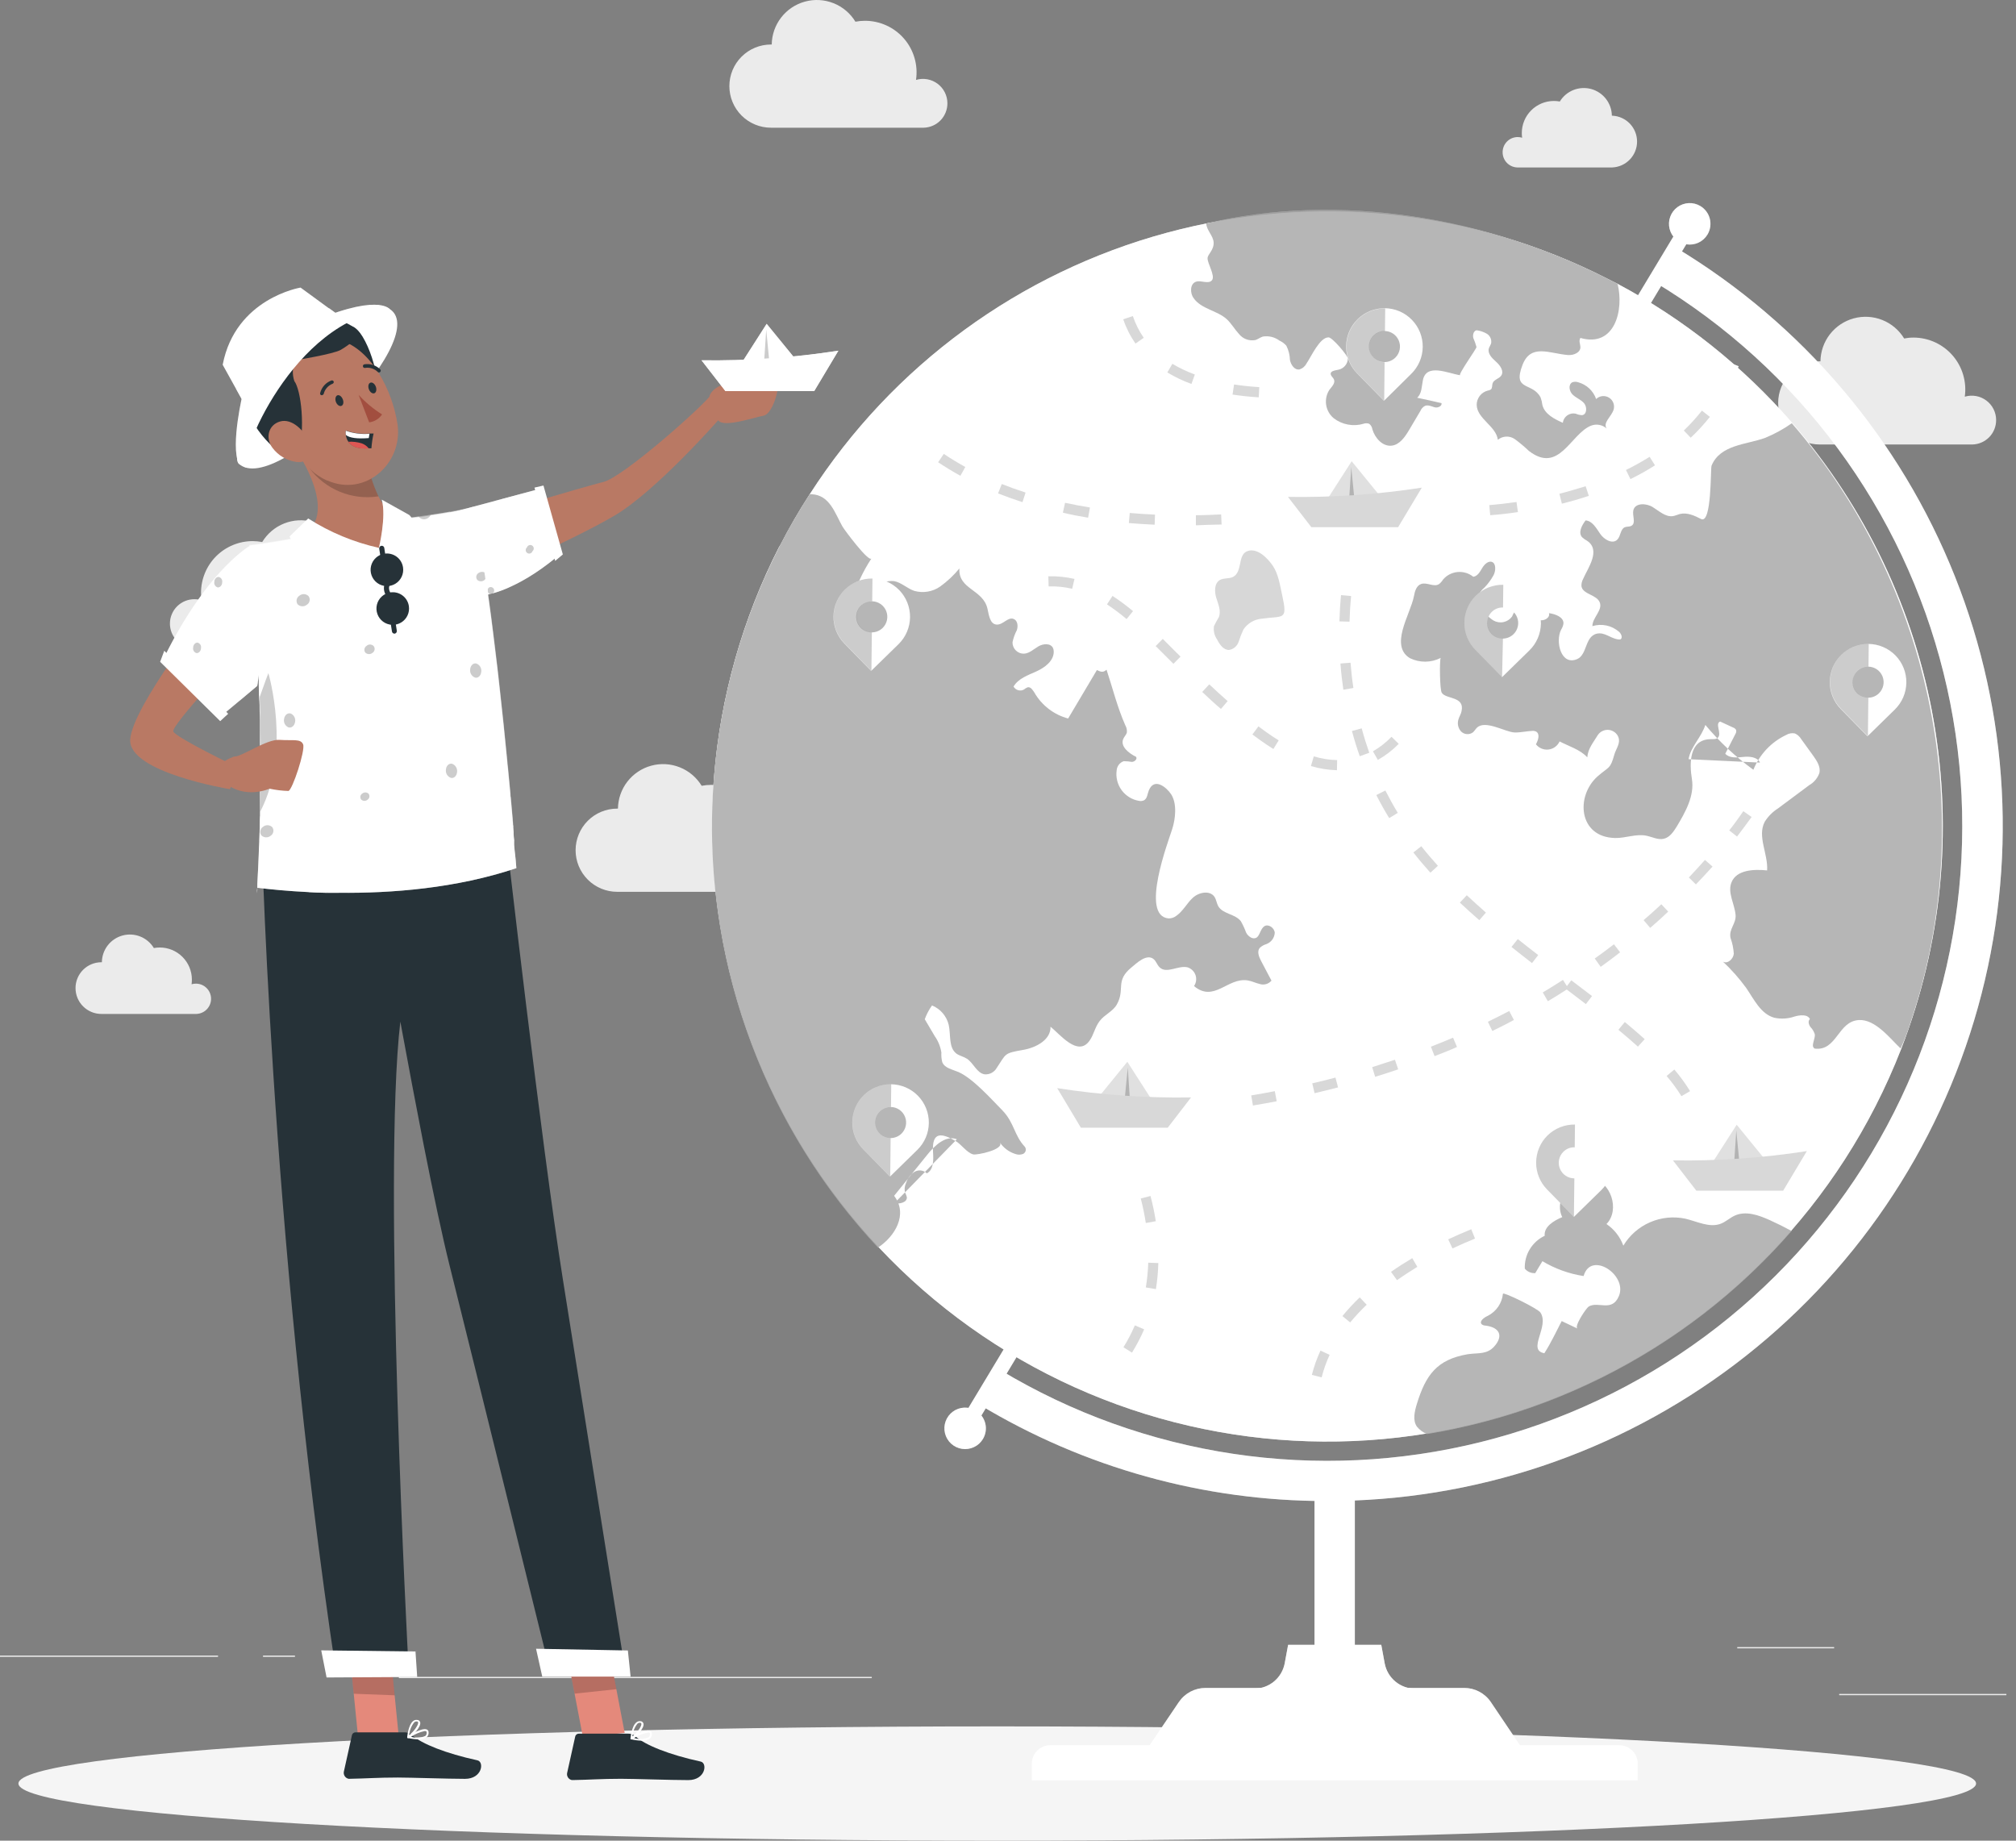 <svg width="138" height="126" viewBox="0 0 138 126" fill="none" xmlns="http://www.w3.org/2000/svg">
<rect x="0" y="0" width="138" height="126" fill="#808080" stroke="none"/>
<path d="M137.342 115.954H125.897V116.041H137.342V115.954Z" fill="#EBEBEB"/>
<path d="M96.33 116.894H93.327V116.981H96.33V116.894Z" fill="#EBEBEB"/>
<path d="M125.551 112.748H118.919V112.834H125.551V112.748Z" fill="#EBEBEB"/>
<path d="M14.925 113.328H0V113.415H14.925V113.328Z" fill="#EBEBEB"/>
<path d="M20.192 113.328H18.004V113.415H20.192V113.328Z" fill="#EBEBEB"/>
<path d="M59.675 114.786H27.303V114.873H59.675V114.786Z" fill="#EBEBEB"/>
<path d="M64.852 7.07C64.852 6.81 64.791 6.553 64.674 6.321C64.557 6.089 64.387 5.887 64.178 5.731C63.97 5.576 63.728 5.471 63.472 5.426C63.215 5.381 62.952 5.396 62.703 5.47C62.778 4.968 62.743 4.455 62.601 3.968C62.46 3.48 62.215 3.029 61.883 2.645C61.55 2.26 61.139 1.952 60.678 1.742C60.216 1.531 59.714 1.422 59.206 1.423C58.988 1.423 58.77 1.444 58.556 1.486C58.208 0.912 57.683 0.468 57.06 0.22C56.437 -0.029 55.75 -0.068 55.103 0.109C54.456 0.285 53.884 0.667 53.474 1.197C53.063 1.728 52.836 2.377 52.827 3.047H52.775C52.02 3.047 51.295 3.347 50.761 3.881C50.227 4.415 49.927 5.14 49.927 5.895C49.927 6.65 50.227 7.374 50.761 7.908C51.295 8.442 52.02 8.742 52.775 8.742H63.228C63.664 8.732 64.078 8.55 64.382 8.238C64.685 7.925 64.854 7.506 64.852 7.07Z" fill="#EBEBEB"/>
<path d="M54.326 59.375C54.326 59.156 54.283 58.939 54.199 58.736C54.115 58.533 53.992 58.35 53.837 58.195C53.682 58.04 53.498 57.917 53.295 57.833C53.093 57.749 52.876 57.706 52.657 57.706C52.494 57.706 52.332 57.729 52.176 57.775C52.251 57.273 52.216 56.76 52.075 56.273C51.933 55.785 51.688 55.334 51.356 54.949C51.024 54.565 50.613 54.257 50.151 54.047C49.689 53.836 49.187 53.727 48.679 53.728C48.461 53.728 48.244 53.749 48.03 53.79C47.681 53.217 47.156 52.773 46.533 52.525C45.91 52.276 45.224 52.237 44.577 52.414C43.93 52.59 43.358 52.972 42.947 53.502C42.536 54.032 42.309 54.682 42.3 55.352H42.248C41.493 55.352 40.769 55.652 40.235 56.186C39.701 56.72 39.401 57.445 39.401 58.2C39.401 58.955 39.701 59.679 40.235 60.213C40.769 60.747 41.493 61.047 42.248 61.047H52.712C53.146 61.034 53.557 60.851 53.859 60.539C54.16 60.227 54.328 59.809 54.326 59.375Z" fill="#EBEBEB"/>
<path d="M136.64 28.754C136.64 28.494 136.58 28.238 136.463 28.005C136.346 27.773 136.177 27.571 135.969 27.416C135.76 27.26 135.518 27.156 135.262 27.11C135.006 27.065 134.743 27.08 134.494 27.154C134.565 26.653 134.527 26.142 134.384 25.656C134.241 25.17 133.995 24.72 133.664 24.337C133.333 23.954 132.924 23.646 132.464 23.434C132.004 23.222 131.504 23.111 130.997 23.108C130.778 23.107 130.559 23.128 130.344 23.17C129.996 22.597 129.471 22.152 128.848 21.904C128.225 21.656 127.538 21.617 126.891 21.793C126.244 21.97 125.672 22.352 125.261 22.882C124.851 23.412 124.624 24.061 124.614 24.732H124.566C123.811 24.732 123.087 25.032 122.553 25.566C122.019 26.1 121.719 26.824 121.719 27.579C121.719 28.334 122.019 29.059 122.553 29.593C123.087 30.127 123.811 30.427 124.566 30.427H135.019C135.455 30.415 135.868 30.233 136.171 29.921C136.474 29.608 136.642 29.189 136.64 28.754Z" fill="#EBEBEB"/>
<path d="M11.632 42.687C11.632 42.467 11.675 42.248 11.761 42.045C11.845 41.841 11.97 41.656 12.127 41.501C12.284 41.346 12.47 41.223 12.674 41.14C12.879 41.057 13.098 41.016 13.318 41.018C13.481 41.017 13.643 41.042 13.799 41.091C13.774 40.92 13.761 40.748 13.761 40.576C13.761 40.112 13.852 39.652 14.03 39.223C14.207 38.794 14.468 38.404 14.796 38.076C15.124 37.748 15.514 37.488 15.943 37.31C16.372 37.132 16.831 37.041 17.296 37.041C17.515 37.042 17.733 37.063 17.949 37.103C18.296 36.529 18.821 36.084 19.444 35.835C20.067 35.586 20.754 35.547 21.401 35.723C22.048 35.9 22.62 36.282 23.031 36.813C23.441 37.344 23.667 37.994 23.675 38.665H23.727C24.482 38.665 25.206 38.965 25.74 39.499C26.274 40.033 26.574 40.757 26.574 41.512C26.574 42.268 26.274 42.992 25.74 43.526C25.206 44.06 24.482 44.36 23.727 44.36H13.256C12.821 44.347 12.408 44.166 12.104 43.853C11.801 43.541 11.632 43.123 11.632 42.687Z" fill="#EBEBEB"/>
<path d="M14.448 68.37C14.448 68.095 14.339 67.831 14.145 67.637C13.95 67.442 13.686 67.333 13.411 67.333C13.311 67.333 13.211 67.347 13.114 67.375C13.128 67.269 13.135 67.163 13.135 67.057C13.135 66.474 12.903 65.915 12.491 65.503C12.079 65.091 11.52 64.859 10.937 64.859C10.802 64.859 10.666 64.872 10.533 64.897C10.317 64.54 9.991 64.263 9.604 64.108C9.216 63.953 8.789 63.929 8.387 64.038C7.984 64.148 7.628 64.386 7.373 64.716C7.118 65.047 6.978 65.451 6.974 65.868H6.939C6.47 65.868 6.02 66.055 5.688 66.386C5.356 66.718 5.17 67.168 5.17 67.637C5.17 68.107 5.356 68.557 5.688 68.888C6.02 69.22 6.47 69.407 6.939 69.407H13.439C13.709 69.399 13.966 69.287 14.154 69.093C14.343 68.9 14.448 68.64 14.448 68.37Z" fill="#EBEBEB"/>
<path d="M102.858 10.418C102.858 10.143 102.967 9.88 103.161 9.685C103.356 9.491 103.619 9.382 103.894 9.382C103.996 9.383 104.097 9.398 104.195 9.427C104.178 9.322 104.17 9.215 104.171 9.109C104.171 8.526 104.402 7.967 104.814 7.555C105.227 7.142 105.786 6.911 106.369 6.911C106.504 6.911 106.64 6.924 106.773 6.949C106.989 6.593 107.316 6.317 107.703 6.162C108.091 6.008 108.518 5.984 108.92 6.093C109.322 6.203 109.678 6.441 109.933 6.77C110.188 7.1 110.33 7.503 110.336 7.92H110.367C110.823 7.94 111.254 8.136 111.569 8.465C111.885 8.795 112.061 9.234 112.061 9.691C112.061 10.148 111.885 10.587 111.569 10.916C111.254 11.246 110.823 11.442 110.367 11.462H103.856C103.587 11.452 103.332 11.338 103.145 11.143C102.959 10.948 102.856 10.688 102.858 10.418Z" fill="#EBEBEB"/>
<path d="M68.264 126C105.268 126 135.266 124.249 135.266 122.088C135.266 119.928 105.268 118.176 68.264 118.176C31.26 118.176 1.262 119.928 1.262 122.088C1.262 124.249 31.26 126 68.264 126Z" fill="#F5F5F5"/>
<path d="M92.744 101.385H89.98V121.694H92.744V101.385Z" fill="white"/>
<path d="M94.786 113.864L94.551 112.592H88.175L87.94 113.864C87.848 114.347 87.591 114.784 87.213 115.099C86.835 115.414 86.359 115.588 85.867 115.592V119.607H96.884V115.595C96.387 115.598 95.904 115.426 95.521 115.11C95.138 114.793 94.877 114.352 94.786 113.864Z" fill="white"/>
<path opacity="0.5" d="M94.786 113.864L94.551 112.592H88.175L87.94 113.864C87.848 114.347 87.591 114.784 87.213 115.099C86.835 115.414 86.359 115.588 85.867 115.592V119.607H96.884V115.595C96.387 115.598 95.904 115.426 95.521 115.11C95.138 114.793 94.877 114.352 94.786 113.864Z" fill="white"/>
<path d="M104.846 120.658H77.891L80.694 116.511C80.896 116.213 81.168 115.969 81.486 115.8C81.804 115.631 82.158 115.543 82.519 115.543H100.229C100.589 115.543 100.943 115.631 101.262 115.8C101.58 115.969 101.852 116.213 102.053 116.511L104.846 120.658Z" fill="white"/>
<path opacity="0.3" d="M104.846 120.658H77.891L80.694 116.511C80.896 116.213 81.168 115.969 81.486 115.8C81.804 115.631 82.158 115.543 82.519 115.543H100.229C100.589 115.543 100.943 115.631 101.262 115.8C101.58 115.969 101.852 116.213 102.053 116.511L104.846 120.658Z" fill="white"/>
<path d="M71.875 119.472H110.852C111.184 119.472 111.502 119.604 111.736 119.839C111.971 120.073 112.103 120.392 112.103 120.723V121.864H70.635V120.723C70.635 120.393 70.765 120.077 70.998 119.842C71.23 119.608 71.545 119.475 71.875 119.472Z" fill="white"/>
<path opacity="0.5" d="M71.875 119.472H110.852C111.184 119.472 111.502 119.604 111.736 119.839C111.971 120.073 112.103 120.392 112.103 120.723V121.864H70.635V120.723C70.635 120.393 70.765 120.077 70.998 119.842C71.23 119.608 71.545 119.475 71.875 119.472Z" fill="white"/>
<path d="M90.788 102.75C82.418 102.756 74.206 100.472 67.041 96.147L68.465 93.779C73.355 96.721 78.776 98.671 84.42 99.518C90.063 100.364 95.818 100.091 101.356 98.713C106.894 97.336 112.106 94.881 116.695 91.489C121.285 88.097 125.161 83.834 128.103 78.944C131.044 74.054 132.994 68.633 133.841 62.989C134.687 57.346 134.414 51.591 133.036 46.053C131.659 40.515 129.204 35.303 125.812 30.713C122.42 26.124 118.157 22.248 113.267 19.306L114.695 16.939C123.359 22.149 130.076 30.056 133.816 39.45C137.555 48.843 138.111 59.203 135.398 68.943C132.684 78.682 126.852 87.263 118.794 93.369C110.736 99.476 100.898 102.771 90.788 102.75Z" fill="white"/>
<g opacity="0.3">
<path d="M90.788 102.75C82.418 102.756 74.206 100.472 67.041 96.147L68.464 93.779C73.354 96.721 78.776 98.671 84.419 99.518C90.063 100.364 95.818 100.091 101.356 98.713C106.894 97.336 112.106 94.881 116.695 91.489C121.284 88.097 125.16 83.834 128.102 78.944C131.044 74.054 132.994 68.633 133.84 62.989C134.687 57.346 134.414 51.591 133.036 46.053C131.659 40.515 129.204 35.303 125.812 30.713C122.42 26.124 118.157 22.248 113.267 19.306L114.694 16.939C123.359 22.149 130.076 30.056 133.815 39.45C137.555 48.843 138.111 59.203 135.397 68.943C132.684 78.682 126.851 87.263 118.794 93.369C110.736 99.476 100.898 102.771 90.788 102.75Z" fill="white"/>
</g>
<path d="M115.225 15.058L65.616 97.491L66.504 98.025L116.113 15.592L115.225 15.058Z" fill="white"/>
<path d="M116.882 16.055C116.737 16.295 116.524 16.488 116.27 16.607C116.015 16.727 115.731 16.768 115.454 16.727C115.176 16.685 114.917 16.562 114.709 16.372C114.501 16.183 114.354 15.937 114.286 15.664C114.219 15.392 114.233 15.105 114.329 14.841C114.424 14.576 114.595 14.346 114.821 14.18C115.047 14.013 115.318 13.917 115.598 13.903C115.879 13.89 116.157 13.961 116.398 14.106C116.72 14.3 116.953 14.614 117.043 14.98C117.134 15.345 117.076 15.732 116.882 16.055Z" fill="white"/>
<path d="M67.282 98.507C67.138 98.748 66.925 98.94 66.67 99.059C66.416 99.179 66.132 99.221 65.855 99.179C65.577 99.137 65.317 99.014 65.11 98.825C64.902 98.636 64.755 98.389 64.687 98.117C64.62 97.844 64.634 97.557 64.73 97.293C64.825 97.029 64.996 96.799 65.222 96.632C65.448 96.465 65.719 96.369 65.999 96.356C66.28 96.343 66.558 96.413 66.799 96.558C67.121 96.752 67.353 97.067 67.444 97.432C67.535 97.798 67.477 98.184 67.282 98.507Z" fill="white"/>
<g opacity="0.3">
<path d="M116.882 16.055C116.737 16.295 116.524 16.488 116.27 16.607C116.015 16.727 115.731 16.768 115.454 16.727C115.176 16.685 114.917 16.562 114.709 16.372C114.501 16.183 114.354 15.937 114.286 15.664C114.219 15.392 114.233 15.105 114.329 14.841C114.424 14.576 114.595 14.346 114.821 14.18C115.047 14.013 115.318 13.917 115.598 13.903C115.879 13.89 116.157 13.961 116.398 14.106C116.72 14.3 116.953 14.614 117.043 14.98C117.134 15.345 117.076 15.732 116.882 16.055Z" fill="white"/>
</g>
<g opacity="0.3">
<path d="M67.284 98.507C67.139 98.748 66.926 98.94 66.671 99.059C66.417 99.179 66.133 99.221 65.856 99.179C65.578 99.137 65.319 99.014 65.111 98.825C64.903 98.636 64.756 98.389 64.688 98.117C64.621 97.844 64.635 97.557 64.731 97.293C64.826 97.029 64.997 96.799 65.223 96.632C65.449 96.465 65.72 96.369 66 96.356C66.281 96.343 66.559 96.413 66.8 96.558C67.122 96.752 67.355 97.067 67.445 97.432C67.536 97.798 67.478 98.184 67.284 98.507Z" fill="white"/>
</g>
<path d="M53.359 37.418C53.995 36.173 54.686 34.975 55.433 33.824C61.082 25.03 69.8 18.651 79.891 15.927C89.981 13.202 100.724 14.327 110.032 19.082C110.26 19.199 110.488 19.317 110.723 19.427C115.259 21.843 119.313 25.071 122.683 28.951C127.704 34.741 131.051 41.79 132.365 49.34C133.678 56.89 132.91 64.656 130.141 71.801C129.619 73.141 129.029 74.454 128.375 75.734C123.288 85.681 114.459 93.2 103.828 96.637C93.198 100.074 81.637 99.148 71.69 94.061C66.764 91.543 62.383 88.078 58.797 83.867C55.21 79.655 52.488 74.778 50.786 69.514C47.349 58.884 48.276 47.323 53.363 37.376L53.359 37.418Z" fill="white"/>
<g opacity="0.6">
<path d="M53.36 37.417C53.996 36.173 54.687 34.975 55.434 33.824C61.084 25.03 69.801 18.651 79.891 15.927C89.982 13.202 100.725 14.327 110.033 19.082C110.261 19.199 110.489 19.317 110.724 19.427C115.26 21.843 119.314 25.071 122.684 28.951C127.705 34.741 131.052 41.79 132.366 49.34C133.68 56.89 132.911 64.656 130.142 71.801C129.62 73.141 129.03 74.454 128.376 75.734C123.289 85.681 114.46 93.2 103.829 96.637C93.199 100.074 81.638 99.148 71.691 94.061C66.766 91.542 62.385 88.078 58.798 83.867C55.211 79.655 52.489 74.778 50.788 69.514C47.35 58.884 48.277 47.323 53.364 37.376L53.36 37.417Z" fill="white"/>
</g>
<path opacity="0.4" d="M65.5 77.987C64.763 77.69 64 78.388 63.492 79.024L61.204 81.857C62.179 83.129 61.256 84.643 60.102 85.396C54.181 79.064 50.356 71.061 49.147 62.477C47.939 53.893 49.406 45.145 53.349 37.425C53.985 36.18 54.676 34.983 55.423 33.831H55.547C56.816 33.879 57.164 35.168 57.679 36.059C57.794 36.26 59.466 38.513 59.653 38.226C59.045 39.155 58.579 40.17 58.27 41.236C58.24 41.315 58.24 41.402 58.27 41.481C58.364 41.658 58.616 41.544 58.775 41.402C59.12 41.056 59.428 40.617 59.812 40.279C59.991 40.099 60.208 39.961 60.447 39.874C60.686 39.787 60.941 39.755 61.194 39.778C61.695 39.868 62.085 40.272 62.576 40.445C62.877 40.531 63.193 40.55 63.501 40.498C63.81 40.447 64.103 40.327 64.359 40.148C64.849 39.795 65.29 39.38 65.672 38.914C65.59 40.362 67.303 40.334 67.597 41.678C67.694 42.114 67.766 42.715 68.212 42.753C68.658 42.791 68.983 42.218 69.38 42.366C69.66 42.47 69.702 42.857 69.605 43.137C69.467 43.399 69.367 43.679 69.308 43.969C69.307 44.073 69.327 44.175 69.366 44.271C69.405 44.366 69.464 44.453 69.537 44.525C69.611 44.598 69.698 44.655 69.794 44.693C69.89 44.731 69.992 44.749 70.096 44.747C70.469 44.723 70.763 44.433 71.087 44.242C71.412 44.052 71.913 44.018 72.079 44.353C72.115 44.433 72.133 44.521 72.131 44.609C72.131 45.245 71.523 45.697 70.942 45.96C70.362 46.223 69.709 46.44 69.38 46.997C69.414 47.057 69.459 47.11 69.513 47.153C69.567 47.196 69.629 47.228 69.696 47.246C69.763 47.265 69.832 47.27 69.901 47.262C69.969 47.253 70.036 47.231 70.096 47.197C70.17 47.134 70.254 47.084 70.344 47.048C70.552 47.004 70.69 47.228 70.808 47.411C71.057 47.844 71.389 48.223 71.785 48.527C72.181 48.832 72.633 49.055 73.116 49.184L75.086 45.867C75.348 45.991 75.511 46.057 75.746 45.843C76.167 47.118 76.485 48.42 77.035 49.661C77.117 49.803 77.153 49.967 77.138 50.131C77.1 50.293 76.962 50.418 76.893 50.573C76.665 51.085 77.263 51.562 77.767 51.807C77.871 51.962 77.663 52.153 77.477 52.153C77.294 52.124 77.109 52.108 76.924 52.104C76.792 52.149 76.676 52.231 76.59 52.341C76.504 52.451 76.452 52.584 76.44 52.723C76.369 53.202 76.489 53.69 76.774 54.083C77.059 54.475 77.486 54.74 77.964 54.82C78.08 54.846 78.202 54.833 78.31 54.782C78.534 54.661 78.541 54.354 78.635 54.119C79.004 53.189 79.847 53.891 80.162 54.361C80.584 55.003 80.463 56.054 80.245 56.738C79.996 57.54 78.016 62.696 79.993 62.868C80.18 62.871 80.362 62.812 80.511 62.699C80.978 62.378 81.237 61.839 81.651 61.455C82.066 61.072 82.826 60.926 83.137 61.396C83.262 61.587 83.279 61.828 83.39 62.025C83.694 62.575 84.551 62.551 84.941 63.062C85.083 63.313 85.204 63.576 85.304 63.846C85.439 64.102 85.75 64.323 85.995 64.192C86.24 64.061 86.272 63.591 86.541 63.408C86.811 63.224 87.232 63.504 87.26 63.846C87.251 64.017 87.193 64.181 87.092 64.319C86.991 64.457 86.853 64.563 86.693 64.624C86.522 64.674 86.365 64.763 86.234 64.883C86.03 65.129 86.175 65.495 86.323 65.778C86.558 66.227 86.797 66.677 87.035 67.126C86.941 67.238 86.817 67.32 86.677 67.362C86.537 67.403 86.387 67.403 86.247 67.361C85.964 67.299 85.701 67.16 85.411 67.112C84.029 66.891 83.11 68.653 81.734 67.499C81.808 67.39 81.856 67.266 81.874 67.136C81.891 67.005 81.878 66.873 81.836 66.748C81.793 66.624 81.722 66.511 81.628 66.419C81.534 66.327 81.421 66.258 81.295 66.217C80.653 66.062 79.861 66.684 79.381 66.217C79.212 66.062 79.153 65.813 78.977 65.661C78.496 65.246 77.788 65.948 77.446 66.227C76.316 67.154 77.038 67.71 76.451 68.757C76.184 69.237 75.611 69.448 75.272 69.894C74.934 70.34 74.878 70.827 74.581 71.238C73.783 72.375 72.553 70.792 71.91 70.281C71.938 71.176 70.921 71.715 70.044 71.867C68.689 72.099 68.89 72.123 68.216 73.121C68.134 73.258 68.015 73.37 67.874 73.445C67.733 73.519 67.573 73.553 67.414 73.543C66.865 73.467 66.65 72.772 66.187 72.472C65.963 72.327 65.686 72.275 65.475 72.126C64.916 71.705 65.095 70.844 64.943 70.163C64.873 69.865 64.733 69.588 64.534 69.356C64.335 69.123 64.083 68.941 63.799 68.826C63.591 69.116 63.424 69.434 63.302 69.769L63.993 70.938C64.224 71.267 64.376 71.646 64.439 72.043C64.424 72.267 64.445 72.493 64.501 72.71C64.667 73.121 65.192 73.204 65.61 73.384C66.599 73.82 67.85 75.229 68.617 76.01C69.432 76.847 69.415 77.721 70.158 78.505C70.185 78.544 70.204 78.588 70.213 78.634C70.222 78.68 70.22 78.728 70.209 78.774C70.197 78.819 70.176 78.862 70.146 78.899C70.116 78.935 70.079 78.965 70.037 78.986C69.859 79.058 69.659 79.058 69.481 78.986C69.058 78.848 68.693 78.573 68.444 78.205C68.765 78.685 66.878 79.089 66.612 79.02C66.177 78.903 65.804 78.329 65.417 78.108C64.453 77.545 63.779 77.445 63.868 78.854C63.903 79.394 63.92 80.067 63.444 80.32C63.33 80.207 63.181 80.137 63.021 80.121C62.862 80.106 62.702 80.147 62.569 80.237C62.307 80.421 62.112 80.687 62.016 80.993C61.923 81.189 61.9 81.412 61.951 81.622C62.004 81.725 62.045 81.832 62.075 81.944C62.113 82.317 61.577 82.421 61.208 82.379" fill="white"/>
<path opacity="0.4" d="M120.476 52.201C120.289 51.81 119.757 51.769 119.325 51.814C118.893 51.859 118.392 51.914 118.099 51.596L118.79 50.248C118.841 50.169 118.861 50.073 118.845 49.979C118.824 49.936 118.794 49.897 118.757 49.867C118.72 49.836 118.677 49.813 118.631 49.799L117.75 49.392C117.373 49.53 117.874 50.197 117.601 50.49C117.48 50.618 117.276 50.594 117.096 50.597C115.59 50.618 115.652 52.325 115.814 53.317C116.004 54.468 115.376 55.577 114.778 56.579C114.56 56.925 114.301 57.322 113.893 57.416C113.485 57.509 113.095 57.284 112.687 57.205C111.996 57.063 111.27 57.381 110.555 57.364C108.043 57.308 107.839 54.485 109.366 53.138C110.157 52.446 110.216 52.681 110.507 51.648C110.631 51.216 110.997 50.826 110.731 50.349C110.66 50.232 110.561 50.135 110.443 50.067C110.325 49.999 110.191 49.962 110.054 49.96C109.918 49.958 109.783 49.991 109.663 50.055C109.542 50.12 109.44 50.213 109.366 50.328C109.065 50.826 108.696 51.251 108.654 51.842C108.177 51.316 107.403 51.088 106.757 50.753C106.689 50.903 106.584 51.032 106.452 51.129C106.319 51.226 106.164 51.287 106.001 51.307C105.838 51.326 105.673 51.303 105.522 51.24C105.37 51.177 105.237 51.076 105.136 50.947C105.302 50.663 105.434 50.221 105.136 50.072C105.048 50.034 104.952 50.021 104.856 50.034C104.456 50.055 104.058 50.155 103.657 50.138C103.039 50.11 101.67 49.26 101.1 49.813C101 49.91 100.934 50.038 100.827 50.131C100.707 50.22 100.559 50.263 100.41 50.252C100.261 50.241 100.121 50.177 100.015 50.072C99.914 49.962 99.844 49.826 99.813 49.68C99.781 49.534 99.789 49.382 99.835 49.239C99.891 49.049 100.005 48.894 100.046 48.683C100.278 47.646 98.982 47.881 98.692 47.422C98.553 47.201 98.536 45.231 98.616 45.037C98.292 45.202 97.934 45.289 97.571 45.293C97.208 45.296 96.849 45.216 96.521 45.058C95.83 44.65 95.81 43.918 96.01 43.137C96.21 42.356 96.67 41.43 96.787 40.811C96.85 40.465 96.957 40.092 97.275 39.978C97.672 39.833 98.159 40.22 98.512 39.978C98.617 39.895 98.706 39.793 98.775 39.678C99.026 39.38 99.383 39.193 99.771 39.157C100.159 39.12 100.545 39.236 100.848 39.481C101.142 39.45 101.311 39.135 101.46 38.883C101.608 38.631 101.892 38.358 102.151 38.475C102.41 38.593 102.396 39.08 102.234 39.38C102.065 39.686 101.857 39.969 101.615 40.22C101.408 40.38 101.257 40.601 101.183 40.853C101.176 41.051 101.228 41.247 101.332 41.416C101.516 41.857 101.834 42.229 102.241 42.48C102.448 42.596 102.691 42.633 102.923 42.582C103.155 42.532 103.361 42.399 103.502 42.207C103.55 42.086 103.61 41.971 103.682 41.862C103.896 41.616 104.307 41.706 104.577 41.893C104.812 42.12 105.084 42.306 105.382 42.442C105.696 42.532 106.125 42.283 106.031 41.972C106.484 42.034 107.068 42.252 107.02 42.708C106.991 42.852 106.936 42.989 106.857 43.113C106.453 43.921 106.857 45.601 107.967 45.113C108.703 44.795 108.454 43.386 109.491 43.355C109.988 43.355 110.41 43.8 110.907 43.773C111.097 43.693 110.994 43.399 110.838 43.258C110.592 43.04 110.294 42.889 109.973 42.819C109.651 42.749 109.318 42.764 109.003 42.86C109.003 42.273 109.726 41.768 109.504 41.229C109.283 40.69 108.329 40.69 108.253 40.117C108.247 39.95 108.285 39.786 108.364 39.64C108.689 38.886 109.605 37.673 108.644 37.02C108.519 36.953 108.403 36.87 108.298 36.775C108.015 36.453 108.278 35.963 108.537 35.624C109.007 35.659 109.269 36.156 109.539 36.547C109.808 36.937 110.379 37.273 110.71 36.937C110.949 36.699 110.911 36.225 111.222 36.091C111.367 36.029 111.543 36.07 111.678 35.99C112.006 35.8 111.716 35.299 111.809 34.919C111.934 34.415 112.687 34.435 113.133 34.712C113.579 34.988 114.014 35.403 114.515 35.33C114.677 35.303 114.83 35.227 114.989 35.185C115.486 35.064 115.991 35.292 116.45 35.531C117.179 35.876 117.083 32.075 117.159 31.878C117.75 30.437 119.543 30.437 120.808 29.981C121.459 29.716 122.079 29.378 122.653 28.972C132.305 40.099 135.488 55.926 130.809 69.908C130.617 70.545 130.38 71.167 130.1 71.77C129.371 71.079 128.372 69.759 127.239 69.825C125.798 69.915 125.746 71.96 124.226 71.781C123.914 71.615 124.274 71.145 124.226 70.796C124.166 70.608 124.063 70.436 123.925 70.295C123.807 70.136 123.745 69.891 123.894 69.759C123.731 69.414 123.203 69.479 122.833 69.586C122.388 69.739 121.91 69.766 121.451 69.666C120.521 69.407 120.068 68.405 119.519 67.61C119.048 66.967 118.518 66.369 117.936 65.823C118.251 66.013 118.652 65.647 118.683 65.281C118.66 64.913 118.584 64.551 118.458 64.206C118.327 63.591 118.859 63.231 118.804 62.62C118.734 61.863 118.237 61.096 118.527 60.394C118.873 59.541 120.048 59.489 120.963 59.582C121.039 58.452 120.272 57.257 120.801 56.251C121.033 55.881 121.345 55.569 121.713 55.335L123.852 53.742C124.175 53.556 124.42 53.261 124.543 52.909C124.637 52.488 124.367 52.077 124.115 51.727L123.292 50.587C123.193 50.42 123.044 50.288 122.867 50.207C122.664 50.165 122.452 50.2 122.273 50.307C121.25 50.79 120.446 51.642 120.023 52.692C118.804 51.809 117.699 50.778 116.734 49.623C116.474 50.456 115.721 51.133 115.586 51.969" fill="white"/>
<path opacity="0.4" d="M86.338 42.356C86.092 42.38 85.855 42.459 85.644 42.586C85.432 42.714 85.251 42.886 85.115 43.092C84.987 43.367 84.878 43.65 84.786 43.938C84.737 44.082 84.649 44.21 84.532 44.308C84.415 44.405 84.273 44.469 84.123 44.491C83.736 44.491 83.48 44.104 83.304 43.759C83.124 43.496 83.051 43.175 83.1 42.86C83.199 42.653 83.308 42.451 83.428 42.255C83.605 41.834 83.394 41.367 83.259 40.932C83.124 40.497 83.117 39.916 83.515 39.698C83.777 39.553 84.119 39.629 84.389 39.498C85.046 39.18 84.734 38.084 85.294 37.77C85.986 37.404 86.76 38.181 87.133 38.738C87.506 39.294 87.613 40.033 87.755 40.68C88.159 42.525 87.886 42.131 86.338 42.356Z" fill="white"/>
<path opacity="0.4" d="M82.567 15.301C91.638 13.131 101.815 14.88 110.036 19.082C110.264 19.199 110.493 19.317 110.727 19.427C111.173 21.207 110.548 23.813 108.181 23.132C108.06 23.363 108.163 23.477 108.181 23.74C108.212 24.131 107.711 24.338 107.324 24.303C106.045 24.193 104.78 23.502 104.214 24.994C103.522 26.798 104.905 26.135 105.458 27.209C105.517 27.374 105.558 27.544 105.579 27.718C105.731 28.343 106.391 28.682 106.978 28.941C106.991 28.84 107.024 28.744 107.076 28.657C107.128 28.57 107.197 28.494 107.28 28.436C107.362 28.377 107.456 28.336 107.555 28.315C107.654 28.294 107.757 28.294 107.856 28.315C107.997 28.378 108.148 28.413 108.302 28.419C108.63 28.371 108.647 27.87 108.447 27.617C108.246 27.365 107.897 27.248 107.655 27.016C107.414 26.785 107.334 26.325 107.628 26.169C107.759 26.121 107.904 26.121 108.036 26.169C108.317 26.246 108.575 26.391 108.789 26.59C109.002 26.789 109.163 27.038 109.259 27.313C109.377 27.201 109.529 27.131 109.692 27.115C109.854 27.1 110.017 27.14 110.154 27.229C110.291 27.317 110.395 27.45 110.447 27.604C110.5 27.759 110.499 27.927 110.444 28.08C110.285 28.526 109.708 28.944 109.978 29.331C109.834 29.203 109.657 29.117 109.467 29.083C109.277 29.05 109.082 29.07 108.903 29.141C107.503 29.711 106.729 32.466 104.659 30.869C104.355 30.58 104.033 30.31 103.695 30.061C103.523 29.939 103.316 29.878 103.105 29.886C102.895 29.894 102.693 29.971 102.531 30.105C102.413 29.162 101.107 28.668 101.083 27.718C101.082 27.493 101.156 27.274 101.294 27.096C101.432 26.918 101.625 26.792 101.843 26.736C101.918 26.727 101.99 26.701 102.054 26.66C102.168 26.56 102.123 26.373 102.175 26.232C102.261 25.983 102.607 25.931 102.759 25.717C102.97 25.416 102.703 25.026 102.413 24.766C102.123 24.507 101.815 24.203 101.916 23.847C101.954 23.73 102.036 23.626 102.071 23.502C102.094 23.377 102.079 23.247 102.028 23.131C101.977 23.015 101.892 22.916 101.784 22.849C101.566 22.721 101.324 22.638 101.072 22.607C100.858 22.655 100.796 22.952 100.855 23.146C100.942 23.343 101.014 23.548 101.069 23.757C101.069 23.878 99.78 25.661 99.953 25.686C99.134 25.565 97.637 24.832 97.399 26.031C97.313 26.453 97.33 26.944 97.008 27.227C97.565 27.344 98.125 27.465 98.678 27.597C98.716 27.814 98.408 27.942 98.19 27.877C97.973 27.811 97.751 27.7 97.544 27.783C97.402 27.858 97.291 27.98 97.23 28.129L96.452 29.442C96.169 29.915 95.813 30.441 95.267 30.506C94.645 30.579 94.123 29.991 93.943 29.39C93.923 29.24 93.845 29.103 93.726 29.01C93.598 28.962 93.456 28.962 93.328 29.01C92.983 29.111 92.618 29.129 92.264 29.062C91.911 28.996 91.578 28.846 91.293 28.626C91.017 28.396 90.834 28.073 90.779 27.717C90.724 27.362 90.799 26.998 90.992 26.695C91.158 26.474 91.417 26.235 91.314 25.979C91.251 25.827 91.068 25.72 91.089 25.558C91.11 25.395 91.397 25.347 91.6 25.312C91.782 25.279 91.947 25.185 92.068 25.045C92.189 24.906 92.259 24.73 92.267 24.545C92.267 24.355 91.21 23.101 90.947 23.094C90.343 23.077 89.758 24.41 89.437 24.877C89.388 24.974 89.32 25.061 89.237 25.131C89.154 25.202 89.057 25.255 88.953 25.288C88.608 25.343 88.366 24.974 88.3 24.639C88.291 24.298 88.206 23.964 88.051 23.661C87.921 23.514 87.761 23.396 87.581 23.315C87.42 23.195 87.236 23.109 87.041 23.061C86.846 23.014 86.643 23.006 86.445 23.039C86.268 23.094 86.116 23.218 85.937 23.277C85.726 23.318 85.508 23.299 85.307 23.224C85.107 23.148 84.931 23.018 84.8 22.849C84.509 22.534 84.302 22.157 83.984 21.857C83.314 21.242 82.229 21.166 81.703 20.402C81.448 20.056 81.455 19.417 81.876 19.282C82.222 19.168 82.73 19.476 82.965 19.179C83.2 18.881 82.65 18.028 82.661 17.679C82.661 17.402 83.113 17.119 83.075 16.58C83.044 16.134 82.602 15.775 82.567 15.301Z" fill="white"/>
<path opacity="0.4" d="M100.627 92.681C101.224 92.612 101.812 92.701 102.285 92.169C102.928 91.447 102.662 90.859 101.674 90.739C101.585 90.737 101.499 90.707 101.428 90.652C101.231 90.452 101.584 90.186 101.843 90.072C102.129 89.927 102.373 89.713 102.554 89.449C102.736 89.185 102.848 88.88 102.88 88.561C102.9 88.413 105.261 89.57 105.444 89.844C106.087 90.804 104.504 92.415 105.713 92.632C106.163 91.941 106.515 91.167 106.902 90.431L107.987 90.946C107.718 90.818 108.582 89.539 108.747 89.439C109.397 89.045 110.351 89.85 110.821 88.71C111.415 87.269 108.893 85.6 108.402 87.349C107.405 87.195 106.447 86.85 105.582 86.332C105.416 86.602 105.254 86.879 105.091 87.148C104.956 87.158 104.821 87.135 104.696 87.081C104.572 87.028 104.462 86.945 104.376 86.841C104.357 86.374 104.476 85.912 104.718 85.512C104.961 85.113 105.315 84.794 105.738 84.594C105.675 83.969 106.36 83.558 106.94 83.316C106.335 82.092 107.562 80.423 108.91 80.634C110.258 80.845 110.918 82.811 109.967 83.789C110.498 84.149 110.902 84.666 111.121 85.268C111.55 84.557 112.189 83.997 112.95 83.667C113.711 83.336 114.557 83.251 115.368 83.423C116.177 83.613 117.02 84.062 117.787 83.768C118.133 83.637 118.409 83.368 118.745 83.212C119.505 82.867 120.383 83.177 121.143 83.52C121.652 83.75 122.151 83.998 122.639 84.263C116.19 91.659 107.363 96.575 97.679 98.161C97.409 98.054 97.171 97.879 96.988 97.653C96.687 97.211 96.832 96.617 96.988 96.102C97.6 94.104 98.37 93.068 100.443 92.705L100.627 92.681Z" fill="white"/>
<path opacity="0.7" d="M65.5 77.987C64.763 77.69 64 78.388 63.492 79.024L61.204 81.857C62.179 83.129 61.256 84.643 60.102 85.396C54.181 79.064 50.356 71.061 49.147 62.477C47.939 53.893 49.406 45.145 53.349 37.425C53.985 36.18 54.676 34.983 55.423 33.831H55.547C56.816 33.879 57.164 35.168 57.679 36.059C57.794 36.26 59.466 38.513 59.653 38.226C59.045 39.155 58.579 40.17 58.27 41.236C58.24 41.315 58.24 41.402 58.27 41.481C58.364 41.658 58.616 41.544 58.775 41.402C59.12 41.056 59.428 40.617 59.812 40.279C59.991 40.099 60.208 39.961 60.447 39.874C60.686 39.787 60.941 39.755 61.194 39.778C61.695 39.868 62.085 40.272 62.576 40.445C62.877 40.531 63.193 40.55 63.501 40.498C63.81 40.447 64.103 40.327 64.359 40.148C64.849 39.795 65.29 39.38 65.672 38.914C65.59 40.362 67.303 40.334 67.597 41.678C67.694 42.114 67.766 42.715 68.212 42.753C68.658 42.791 68.983 42.218 69.38 42.366C69.66 42.47 69.702 42.857 69.605 43.137C69.467 43.399 69.367 43.679 69.308 43.969C69.307 44.073 69.327 44.175 69.366 44.271C69.405 44.366 69.464 44.453 69.537 44.525C69.611 44.598 69.698 44.655 69.794 44.693C69.89 44.731 69.992 44.749 70.096 44.747C70.469 44.723 70.763 44.433 71.087 44.242C71.412 44.052 71.913 44.018 72.079 44.353C72.115 44.433 72.133 44.521 72.131 44.609C72.131 45.245 71.523 45.697 70.942 45.96C70.362 46.223 69.709 46.44 69.38 46.997C69.414 47.057 69.459 47.11 69.513 47.153C69.567 47.196 69.629 47.228 69.696 47.246C69.763 47.265 69.832 47.27 69.901 47.262C69.969 47.253 70.036 47.231 70.096 47.197C70.17 47.134 70.254 47.084 70.344 47.048C70.552 47.004 70.69 47.228 70.808 47.411C71.057 47.844 71.389 48.223 71.785 48.527C72.181 48.832 72.633 49.055 73.116 49.184L75.086 45.867C75.348 45.991 75.511 46.057 75.746 45.843C76.167 47.118 76.485 48.42 77.035 49.661C77.117 49.803 77.153 49.967 77.138 50.131C77.1 50.293 76.962 50.418 76.893 50.573C76.665 51.085 77.263 51.562 77.767 51.807C77.871 51.962 77.663 52.153 77.477 52.153C77.294 52.124 77.109 52.108 76.924 52.104C76.792 52.149 76.676 52.231 76.59 52.341C76.504 52.451 76.452 52.584 76.44 52.723C76.369 53.202 76.489 53.69 76.774 54.083C77.059 54.475 77.486 54.74 77.964 54.82C78.08 54.846 78.202 54.833 78.31 54.782C78.534 54.661 78.541 54.354 78.635 54.119C79.004 53.189 79.847 53.891 80.162 54.361C80.584 55.003 80.463 56.054 80.245 56.738C79.996 57.54 78.016 62.696 79.993 62.868C80.18 62.871 80.362 62.812 80.511 62.699C80.978 62.378 81.237 61.839 81.651 61.455C82.066 61.072 82.826 60.926 83.137 61.396C83.262 61.587 83.279 61.828 83.39 62.025C83.694 62.575 84.551 62.551 84.941 63.062C85.083 63.313 85.204 63.576 85.304 63.846C85.439 64.102 85.75 64.323 85.995 64.192C86.24 64.061 86.272 63.591 86.541 63.408C86.811 63.224 87.232 63.504 87.26 63.846C87.251 64.017 87.193 64.181 87.092 64.319C86.991 64.457 86.853 64.563 86.693 64.624C86.522 64.674 86.365 64.763 86.234 64.883C86.03 65.129 86.175 65.495 86.323 65.778C86.558 66.227 86.797 66.677 87.035 67.126C86.941 67.238 86.817 67.32 86.677 67.362C86.537 67.403 86.387 67.403 86.247 67.361C85.964 67.299 85.701 67.16 85.411 67.112C84.029 66.891 83.11 68.653 81.734 67.499C81.808 67.39 81.856 67.266 81.874 67.136C81.891 67.005 81.878 66.873 81.836 66.748C81.793 66.624 81.722 66.511 81.628 66.419C81.534 66.327 81.421 66.258 81.295 66.217C80.653 66.062 79.861 66.684 79.381 66.217C79.212 66.062 79.153 65.813 78.977 65.661C78.496 65.246 77.788 65.948 77.446 66.227C76.316 67.154 77.038 67.71 76.451 68.757C76.184 69.237 75.611 69.448 75.272 69.894C74.934 70.34 74.878 70.827 74.581 71.238C73.783 72.375 72.553 70.792 71.91 70.281C71.938 71.176 70.921 71.715 70.044 71.867C68.689 72.099 68.89 72.123 68.216 73.121C68.134 73.258 68.015 73.37 67.874 73.445C67.733 73.519 67.573 73.553 67.414 73.543C66.865 73.467 66.65 72.772 66.187 72.472C65.963 72.327 65.686 72.275 65.475 72.126C64.916 71.705 65.095 70.844 64.943 70.163C64.873 69.865 64.733 69.588 64.534 69.356C64.335 69.123 64.083 68.941 63.799 68.826C63.591 69.116 63.424 69.434 63.302 69.769L63.993 70.938C64.224 71.267 64.376 71.646 64.439 72.043C64.424 72.267 64.445 72.493 64.501 72.71C64.667 73.121 65.192 73.204 65.61 73.384C66.599 73.82 67.85 75.229 68.617 76.01C69.432 76.847 69.415 77.721 70.158 78.505C70.185 78.544 70.204 78.588 70.213 78.634C70.222 78.68 70.22 78.728 70.209 78.774C70.197 78.819 70.176 78.862 70.146 78.899C70.116 78.935 70.079 78.965 70.037 78.986C69.859 79.058 69.659 79.058 69.481 78.986C69.058 78.848 68.693 78.573 68.444 78.205C68.765 78.685 66.878 79.089 66.612 79.02C66.177 78.903 65.804 78.329 65.417 78.108C64.453 77.545 63.779 77.445 63.868 78.854C63.903 79.394 63.92 80.067 63.444 80.32C63.33 80.207 63.181 80.137 63.021 80.121C62.862 80.106 62.702 80.147 62.569 80.237C62.307 80.421 62.112 80.687 62.016 80.993C61.923 81.189 61.9 81.412 61.951 81.622C62.004 81.725 62.045 81.832 62.075 81.944C62.113 82.317 61.577 82.421 61.208 82.379" fill="#979797"/>
<path opacity="0.7" d="M120.476 52.201C120.289 51.81 119.757 51.769 119.325 51.814C118.893 51.859 118.392 51.914 118.099 51.596L118.79 50.248C118.841 50.169 118.861 50.073 118.845 49.979C118.824 49.936 118.794 49.897 118.757 49.867C118.72 49.836 118.677 49.813 118.631 49.799L117.75 49.392C117.373 49.53 117.874 50.197 117.601 50.49C117.48 50.618 117.276 50.594 117.096 50.597C115.59 50.618 115.652 52.325 115.814 53.317C116.004 54.468 115.376 55.577 114.778 56.579C114.56 56.925 114.301 57.322 113.893 57.416C113.485 57.509 113.095 57.284 112.687 57.205C111.996 57.063 111.27 57.381 110.555 57.364C108.043 57.308 107.839 54.485 109.366 53.138C110.157 52.446 110.216 52.681 110.507 51.648C110.631 51.216 110.997 50.826 110.731 50.349C110.66 50.232 110.561 50.135 110.443 50.067C110.325 49.999 110.191 49.962 110.054 49.96C109.918 49.958 109.783 49.991 109.663 50.055C109.542 50.12 109.44 50.213 109.366 50.328C109.065 50.826 108.696 51.251 108.654 51.842C108.177 51.316 107.403 51.088 106.757 50.753C106.689 50.903 106.584 51.032 106.452 51.129C106.319 51.226 106.164 51.287 106.001 51.307C105.838 51.326 105.673 51.303 105.522 51.24C105.37 51.177 105.237 51.076 105.136 50.947C105.302 50.663 105.434 50.221 105.136 50.072C105.048 50.034 104.952 50.021 104.856 50.034C104.456 50.055 104.058 50.155 103.657 50.138C103.039 50.11 101.67 49.26 101.1 49.813C101 49.91 100.934 50.038 100.827 50.131C100.707 50.22 100.559 50.263 100.41 50.252C100.261 50.241 100.121 50.177 100.015 50.072C99.914 49.962 99.844 49.826 99.813 49.68C99.781 49.534 99.789 49.382 99.835 49.239C99.891 49.049 100.005 48.894 100.046 48.683C100.278 47.646 98.982 47.881 98.692 47.422C98.553 47.201 98.536 45.231 98.616 45.037C98.292 45.202 97.934 45.289 97.571 45.293C97.208 45.296 96.849 45.216 96.521 45.058C95.83 44.65 95.81 43.918 96.01 43.137C96.21 42.356 96.67 41.43 96.787 40.811C96.85 40.465 96.957 40.092 97.275 39.978C97.672 39.833 98.159 40.22 98.512 39.978C98.617 39.895 98.706 39.793 98.775 39.678C99.026 39.38 99.383 39.193 99.771 39.157C100.159 39.12 100.545 39.236 100.848 39.481C101.142 39.45 101.311 39.135 101.46 38.883C101.608 38.631 101.892 38.358 102.151 38.475C102.41 38.593 102.396 39.08 102.234 39.38C102.065 39.686 101.857 39.969 101.615 40.22C101.408 40.38 101.257 40.601 101.183 40.853C101.176 41.051 101.228 41.247 101.332 41.416C101.516 41.857 101.834 42.229 102.241 42.48C102.448 42.596 102.691 42.633 102.923 42.582C103.155 42.532 103.361 42.399 103.502 42.207C103.55 42.086 103.61 41.971 103.682 41.862C103.896 41.616 104.307 41.706 104.577 41.893C104.812 42.12 105.084 42.306 105.382 42.442C105.696 42.532 106.125 42.283 106.031 41.972C106.484 42.034 107.068 42.252 107.02 42.708C106.991 42.852 106.936 42.989 106.857 43.113C106.453 43.921 106.857 45.601 107.967 45.113C108.703 44.795 108.454 43.386 109.491 43.355C109.988 43.355 110.41 43.8 110.907 43.773C111.097 43.693 110.994 43.399 110.838 43.258C110.592 43.04 110.294 42.889 109.973 42.819C109.651 42.749 109.318 42.764 109.003 42.86C109.003 42.273 109.726 41.768 109.504 41.229C109.283 40.69 108.329 40.69 108.253 40.117C108.247 39.95 108.285 39.786 108.364 39.64C108.689 38.886 109.605 37.673 108.644 37.02C108.519 36.953 108.403 36.87 108.298 36.775C108.015 36.453 108.278 35.963 108.537 35.624C109.007 35.659 109.269 36.156 109.539 36.547C109.808 36.937 110.379 37.273 110.71 36.937C110.949 36.699 110.911 36.225 111.222 36.091C111.367 36.029 111.543 36.07 111.678 35.99C112.006 35.8 111.716 35.299 111.809 34.919C111.934 34.415 112.687 34.435 113.133 34.712C113.579 34.988 114.014 35.403 114.515 35.33C114.677 35.303 114.83 35.227 114.989 35.185C115.486 35.064 115.991 35.292 116.45 35.531C117.179 35.876 117.083 32.075 117.159 31.878C117.75 30.437 119.543 30.437 120.808 29.981C121.459 29.716 122.079 29.378 122.653 28.972C132.305 40.099 135.488 55.926 130.809 69.908C130.617 70.545 130.38 71.167 130.1 71.77C129.371 71.079 128.372 69.759 127.239 69.825C125.798 69.915 125.746 71.96 124.226 71.781C123.914 71.615 124.274 71.145 124.226 70.796C124.166 70.608 124.063 70.436 123.925 70.295C123.807 70.136 123.745 69.891 123.894 69.759C123.731 69.414 123.203 69.479 122.833 69.586C122.388 69.739 121.91 69.766 121.451 69.666C120.521 69.407 120.068 68.405 119.519 67.61C119.048 66.967 118.518 66.369 117.936 65.823C118.251 66.013 118.652 65.647 118.683 65.281C118.66 64.913 118.584 64.551 118.458 64.206C118.327 63.591 118.859 63.231 118.804 62.62C118.734 61.863 118.237 61.096 118.527 60.394C118.873 59.541 120.048 59.489 120.963 59.582C121.039 58.452 120.272 57.257 120.801 56.251C121.033 55.881 121.345 55.569 121.713 55.335L123.852 53.742C124.175 53.556 124.42 53.261 124.543 52.909C124.637 52.488 124.367 52.077 124.115 51.727L123.292 50.587C123.193 50.42 123.044 50.288 122.867 50.207C122.664 50.165 122.452 50.2 122.273 50.307C121.25 50.79 120.446 51.642 120.023 52.692C118.804 51.809 117.699 50.778 116.734 49.623C116.474 50.456 115.721 51.133 115.586 51.969" fill="#979797"/>
<path opacity="0.7" d="M86.338 42.356C86.092 42.38 85.855 42.459 85.644 42.586C85.432 42.714 85.251 42.886 85.115 43.092C84.987 43.367 84.878 43.65 84.786 43.938C84.737 44.082 84.649 44.21 84.532 44.308C84.415 44.405 84.273 44.469 84.123 44.491C83.736 44.491 83.48 44.104 83.304 43.759C83.124 43.496 83.051 43.175 83.1 42.86C83.199 42.653 83.308 42.451 83.428 42.255C83.605 41.834 83.394 41.367 83.259 40.932C83.124 40.497 83.117 39.916 83.515 39.698C83.777 39.553 84.119 39.629 84.389 39.498C85.046 39.18 84.734 38.084 85.294 37.77C85.986 37.404 86.76 38.181 87.133 38.738C87.506 39.294 87.613 40.033 87.755 40.68C88.159 42.525 87.886 42.131 86.338 42.356Z" fill="#C7C7C7"/>
<path opacity="0.7" d="M82.567 15.301C91.638 13.131 101.815 14.88 110.036 19.082C110.264 19.199 110.493 19.317 110.727 19.427C111.173 21.207 110.548 23.813 108.181 23.132C108.06 23.363 108.163 23.477 108.181 23.74C108.212 24.131 107.711 24.338 107.324 24.303C106.045 24.193 104.78 23.502 104.214 24.994C103.522 26.798 104.905 26.135 105.458 27.209C105.517 27.374 105.558 27.544 105.579 27.718C105.731 28.343 106.391 28.682 106.978 28.941C106.991 28.84 107.024 28.744 107.076 28.657C107.128 28.57 107.197 28.494 107.28 28.436C107.362 28.377 107.456 28.336 107.555 28.315C107.654 28.294 107.757 28.294 107.856 28.315C107.997 28.378 108.148 28.413 108.302 28.419C108.63 28.371 108.647 27.87 108.447 27.617C108.246 27.365 107.897 27.248 107.655 27.016C107.414 26.785 107.334 26.325 107.628 26.169C107.759 26.121 107.904 26.121 108.036 26.169C108.317 26.246 108.575 26.391 108.789 26.59C109.002 26.789 109.163 27.038 109.259 27.313C109.377 27.201 109.529 27.131 109.692 27.115C109.854 27.1 110.017 27.14 110.154 27.229C110.291 27.317 110.395 27.45 110.447 27.604C110.5 27.759 110.499 27.927 110.444 28.08C110.285 28.526 109.708 28.944 109.978 29.331C109.834 29.203 109.657 29.117 109.467 29.083C109.277 29.05 109.082 29.07 108.903 29.141C107.503 29.711 106.729 32.466 104.659 30.869C104.355 30.58 104.033 30.31 103.695 30.061C103.523 29.939 103.316 29.878 103.105 29.886C102.895 29.894 102.693 29.971 102.531 30.105C102.413 29.162 101.107 28.668 101.083 27.718C101.082 27.493 101.156 27.274 101.294 27.096C101.432 26.918 101.625 26.792 101.843 26.736C101.918 26.727 101.99 26.701 102.054 26.66C102.168 26.56 102.123 26.373 102.175 26.232C102.261 25.983 102.607 25.931 102.759 25.717C102.97 25.416 102.703 25.026 102.413 24.766C102.123 24.507 101.815 24.203 101.916 23.847C101.954 23.73 102.036 23.626 102.071 23.502C102.094 23.377 102.079 23.247 102.028 23.131C101.977 23.015 101.892 22.916 101.784 22.849C101.566 22.721 101.324 22.638 101.072 22.607C100.858 22.655 100.796 22.952 100.855 23.146C100.942 23.343 101.014 23.548 101.069 23.757C101.069 23.878 99.78 25.661 99.953 25.686C99.134 25.565 97.637 24.832 97.399 26.031C97.313 26.453 97.33 26.944 97.008 27.227C97.565 27.344 98.125 27.465 98.678 27.597C98.716 27.814 98.408 27.942 98.19 27.877C97.973 27.811 97.751 27.7 97.544 27.783C97.402 27.858 97.291 27.98 97.23 28.129L96.452 29.442C96.169 29.915 95.813 30.441 95.267 30.506C94.645 30.579 94.123 29.991 93.943 29.39C93.923 29.24 93.845 29.103 93.726 29.01C93.598 28.962 93.456 28.962 93.328 29.01C92.983 29.111 92.618 29.129 92.264 29.062C91.911 28.996 91.578 28.846 91.293 28.626C91.017 28.396 90.834 28.073 90.779 27.717C90.724 27.362 90.799 26.998 90.992 26.695C91.158 26.474 91.417 26.235 91.314 25.979C91.251 25.827 91.068 25.72 91.089 25.558C91.11 25.395 91.397 25.347 91.6 25.312C91.782 25.279 91.947 25.185 92.068 25.045C92.189 24.906 92.259 24.73 92.267 24.545C92.267 24.355 91.21 23.101 90.947 23.094C90.343 23.077 89.758 24.41 89.437 24.877C89.388 24.974 89.32 25.061 89.237 25.131C89.154 25.202 89.057 25.255 88.953 25.288C88.608 25.343 88.366 24.974 88.3 24.639C88.291 24.298 88.206 23.964 88.051 23.661C87.921 23.514 87.761 23.396 87.581 23.315C87.42 23.195 87.236 23.109 87.041 23.061C86.846 23.014 86.643 23.006 86.445 23.039C86.268 23.094 86.116 23.218 85.937 23.277C85.726 23.318 85.508 23.299 85.307 23.224C85.107 23.148 84.931 23.018 84.8 22.849C84.509 22.534 84.302 22.157 83.984 21.857C83.314 21.242 82.229 21.166 81.703 20.402C81.448 20.056 81.455 19.417 81.876 19.282C82.222 19.168 82.73 19.476 82.965 19.179C83.2 18.881 82.65 18.028 82.661 17.679C82.661 17.402 83.113 17.119 83.075 16.58C83.044 16.134 82.602 15.775 82.567 15.301Z" fill="#979797"/>
<path opacity="0.7" d="M100.627 92.681C101.224 92.612 101.812 92.701 102.285 92.169C102.928 91.447 102.662 90.859 101.674 90.739C101.585 90.737 101.499 90.707 101.428 90.652C101.231 90.452 101.584 90.186 101.843 90.072C102.129 89.927 102.373 89.713 102.554 89.449C102.736 89.185 102.848 88.88 102.88 88.561C102.9 88.413 105.261 89.57 105.444 89.844C106.087 90.804 104.504 92.415 105.713 92.632C106.163 91.941 106.515 91.167 106.902 90.431L107.987 90.946C107.718 90.818 108.582 89.539 108.747 89.439C109.397 89.045 110.351 89.85 110.821 88.71C111.415 87.269 108.893 85.6 108.402 87.349C107.405 87.195 106.447 86.85 105.582 86.332C105.416 86.602 105.254 86.879 105.091 87.148C104.956 87.158 104.821 87.135 104.696 87.081C104.572 87.028 104.462 86.945 104.376 86.841C104.357 86.374 104.476 85.912 104.718 85.512C104.961 85.113 105.315 84.794 105.738 84.594C105.675 83.969 106.36 83.558 106.94 83.316C106.335 82.092 107.562 80.423 108.91 80.634C110.258 80.845 110.918 82.811 109.967 83.789C110.498 84.149 110.902 84.666 111.121 85.268C111.55 84.557 112.189 83.997 112.95 83.667C113.711 83.336 114.557 83.251 115.368 83.423C116.177 83.613 117.02 84.062 117.787 83.768C118.133 83.637 118.409 83.368 118.745 83.212C119.505 82.867 120.383 83.177 121.143 83.52C121.652 83.75 122.151 83.998 122.639 84.263C116.19 91.659 107.363 96.575 97.679 98.161C97.409 98.054 97.171 97.879 96.988 97.653C96.687 97.211 96.832 96.617 96.988 96.102C97.6 94.104 98.37 93.068 100.443 92.705L100.627 92.681Z" fill="#979797"/>
<path d="M92.903 25.565L94.735 27.438L96.601 25.592C96.847 25.352 97.043 25.065 97.178 24.749C97.314 24.433 97.385 24.093 97.389 23.749C97.393 23.405 97.329 23.063 97.201 22.744C97.073 22.425 96.883 22.134 96.642 21.888C96.402 21.641 96.116 21.445 95.799 21.309C95.483 21.174 95.143 21.102 94.799 21.098C94.455 21.095 94.113 21.159 93.794 21.287C93.475 21.415 93.184 21.605 92.938 21.846C92.69 22.087 92.493 22.375 92.357 22.693C92.221 23.011 92.15 23.353 92.147 23.698C92.143 24.044 92.209 24.387 92.338 24.707C92.468 25.027 92.66 25.319 92.903 25.565ZM94.016 24.476C93.867 24.327 93.765 24.138 93.724 23.931C93.683 23.725 93.704 23.511 93.784 23.316C93.865 23.121 94.001 22.955 94.176 22.838C94.351 22.721 94.557 22.658 94.768 22.658C94.978 22.658 95.184 22.721 95.359 22.838C95.534 22.955 95.671 23.121 95.751 23.316C95.832 23.511 95.853 23.725 95.811 23.931C95.77 24.138 95.668 24.327 95.519 24.476C95.319 24.674 95.049 24.785 94.768 24.785C94.486 24.785 94.216 24.674 94.016 24.476Z" fill="white"/>
<path opacity="0.2" d="M92.944 21.86C93.192 21.617 93.485 21.427 93.808 21.298C94.13 21.17 94.474 21.108 94.821 21.114L94.803 22.669C94.661 22.666 94.519 22.69 94.386 22.742C94.254 22.794 94.132 22.871 94.029 22.97C93.879 23.118 93.775 23.308 93.733 23.516C93.691 23.724 93.711 23.939 93.791 24.135C93.872 24.331 94.009 24.499 94.184 24.617C94.36 24.735 94.567 24.797 94.779 24.797L94.752 27.42V27.438L92.92 25.565C92.678 25.32 92.487 25.03 92.358 24.711C92.228 24.392 92.163 24.051 92.165 23.707C92.167 23.363 92.237 23.023 92.371 22.706C92.505 22.389 92.7 22.102 92.944 21.86Z" fill="black"/>
<path d="M59.089 78.671L60.92 80.544L62.793 78.713C63.039 78.472 63.235 78.186 63.371 77.869C63.506 77.553 63.577 77.213 63.581 76.869C63.585 76.525 63.521 76.184 63.393 75.865C63.265 75.545 63.075 75.254 62.835 75.008C62.594 74.762 62.308 74.566 61.991 74.431C61.675 74.296 61.335 74.224 60.991 74.22C60.647 74.216 60.306 74.28 59.986 74.409C59.667 74.537 59.376 74.726 59.13 74.967C58.884 75.207 58.688 75.494 58.553 75.81C58.418 76.127 58.346 76.466 58.342 76.811C58.338 77.154 58.402 77.496 58.53 77.815C58.658 78.134 58.848 78.425 59.089 78.671ZM60.202 77.586C60.054 77.436 59.955 77.245 59.916 77.038C59.877 76.831 59.9 76.617 59.983 76.423C60.066 76.23 60.204 76.065 60.38 75.95C60.557 75.835 60.763 75.775 60.974 75.777C61.185 75.779 61.39 75.844 61.563 75.963C61.737 76.082 61.872 76.251 61.95 76.446C62.028 76.642 62.047 76.856 62.003 77.062C61.959 77.268 61.855 77.457 61.705 77.603C61.502 77.799 61.231 77.907 60.95 77.904C60.668 77.901 60.399 77.787 60.202 77.586Z" fill="white"/>
<path opacity="0.2" d="M59.131 74.967C59.379 74.725 59.673 74.534 59.995 74.406C60.317 74.278 60.661 74.215 61.008 74.22L60.99 75.775C60.778 75.77 60.569 75.827 60.39 75.941C60.211 76.055 60.069 76.22 59.985 76.415C59.9 76.609 59.876 76.825 59.914 77.034C59.953 77.243 60.053 77.435 60.202 77.586C60.302 77.688 60.421 77.768 60.552 77.823C60.683 77.878 60.824 77.905 60.966 77.904L60.938 80.537H60.921L59.09 78.664C58.606 78.168 58.339 77.5 58.346 76.807C58.354 76.114 58.636 75.452 59.131 74.967Z" fill="black"/>
<path d="M57.8 44.052L59.632 45.925L61.508 44.094C62.004 43.608 62.287 42.945 62.295 42.25C62.302 41.556 62.035 40.887 61.55 40.389C61.309 40.143 61.022 39.947 60.706 39.812C60.39 39.677 60.05 39.605 59.706 39.601C59.362 39.597 59.02 39.661 58.701 39.79C58.382 39.918 58.091 40.107 57.845 40.348C57.599 40.588 57.402 40.875 57.267 41.191C57.131 41.507 57.059 41.847 57.055 42.191C57.051 42.535 57.115 42.876 57.242 43.196C57.37 43.515 57.56 43.806 57.8 44.052ZM58.913 42.967C58.766 42.817 58.667 42.626 58.628 42.419C58.59 42.212 58.614 41.999 58.696 41.805C58.779 41.612 58.918 41.447 59.094 41.332C59.27 41.218 59.477 41.157 59.687 41.16C59.897 41.162 60.102 41.227 60.276 41.346C60.45 41.465 60.584 41.632 60.663 41.828C60.741 42.023 60.76 42.237 60.716 42.443C60.673 42.649 60.57 42.837 60.419 42.985C60.319 43.083 60.201 43.16 60.071 43.212C59.941 43.264 59.803 43.29 59.663 43.288C59.523 43.287 59.384 43.258 59.256 43.203C59.127 43.148 59.011 43.068 58.913 42.967Z" fill="white"/>
<path opacity="0.2" d="M57.846 40.348C58.093 40.105 58.387 39.914 58.709 39.786C59.031 39.658 59.376 39.595 59.722 39.602L59.705 41.157C59.423 41.153 59.151 41.263 58.949 41.46C58.747 41.657 58.632 41.927 58.628 42.209C58.625 42.491 58.734 42.763 58.932 42.965C59.129 43.167 59.398 43.282 59.681 43.285L59.65 45.908V45.925L57.822 44.053C57.58 43.808 57.388 43.518 57.258 43.199C57.128 42.88 57.063 42.539 57.065 42.195C57.067 41.851 57.137 41.511 57.271 41.194C57.405 40.877 57.6 40.589 57.846 40.348Z" fill="black"/>
<path d="M105.903 81.429L107.735 83.302L109.608 81.47C109.854 81.23 110.051 80.944 110.186 80.627C110.322 80.311 110.394 79.971 110.397 79.627C110.401 79.283 110.337 78.941 110.209 78.622C110.08 78.302 109.89 78.012 109.649 77.766C109.409 77.52 109.122 77.324 108.806 77.189C108.49 77.053 108.15 76.982 107.806 76.978C107.462 76.974 107.12 77.038 106.801 77.166C106.482 77.294 106.191 77.484 105.945 77.725C105.449 78.211 105.166 78.874 105.158 79.568C105.15 80.263 105.418 80.932 105.903 81.429ZM107.016 80.344C106.869 80.193 106.77 80.002 106.732 79.796C106.693 79.589 106.717 79.375 106.8 79.182C106.883 78.988 107.021 78.824 107.197 78.709C107.373 78.594 107.58 78.534 107.79 78.536C108.001 78.539 108.206 78.604 108.379 78.722C108.553 78.841 108.687 79.009 108.766 79.204C108.844 79.4 108.863 79.614 108.82 79.82C108.776 80.025 108.673 80.214 108.523 80.361C108.423 80.459 108.304 80.536 108.175 80.588C108.045 80.641 107.906 80.667 107.766 80.665C107.626 80.663 107.488 80.634 107.359 80.579C107.23 80.524 107.114 80.444 107.016 80.344Z" fill="white"/>
<path opacity="0.2" d="M105.931 77.725C106.18 77.482 106.474 77.291 106.796 77.163C107.119 77.035 107.464 76.972 107.811 76.978L107.794 78.537C107.651 78.531 107.508 78.554 107.375 78.606C107.242 78.658 107.121 78.737 107.02 78.837C106.868 78.986 106.765 79.176 106.722 79.383C106.679 79.591 106.699 79.806 106.78 80.002C106.861 80.198 106.998 80.365 107.174 80.483C107.35 80.601 107.558 80.663 107.769 80.662L107.738 83.285V83.302L105.907 81.429C105.665 81.184 105.474 80.894 105.345 80.576C105.215 80.257 105.149 79.916 105.152 79.572C105.154 79.228 105.224 78.888 105.358 78.571C105.491 78.254 105.686 77.966 105.931 77.725Z" fill="black"/>
<path d="M126.001 48.528L127.833 50.401L129.706 48.569C129.952 48.328 130.148 48.042 130.283 47.726C130.418 47.409 130.49 47.069 130.494 46.725C130.498 46.381 130.434 46.04 130.306 45.721C130.178 45.401 129.988 45.111 129.747 44.864C129.261 44.369 128.598 44.086 127.904 44.078C127.209 44.07 126.54 44.338 126.043 44.823C125.797 45.064 125.601 45.35 125.465 45.666C125.33 45.983 125.259 46.323 125.255 46.667C125.251 47.011 125.315 47.352 125.443 47.671C125.571 47.991 125.761 48.282 126.001 48.528ZM127.114 47.443C126.967 47.292 126.867 47.101 126.828 46.894C126.789 46.687 126.813 46.473 126.896 46.28C126.978 46.086 127.117 45.921 127.293 45.806C127.469 45.691 127.676 45.631 127.887 45.633C128.097 45.636 128.302 45.701 128.476 45.82C128.65 45.939 128.784 46.107 128.863 46.302C128.941 46.498 128.959 46.712 128.916 46.918C128.872 47.124 128.768 47.313 128.617 47.46C128.415 47.656 128.144 47.764 127.862 47.761C127.581 47.757 127.312 47.643 127.114 47.443Z" fill="white"/>
<path opacity="0.2" d="M126.043 44.823C126.291 44.581 126.585 44.39 126.907 44.263C127.229 44.135 127.573 44.073 127.92 44.08L127.902 45.635C127.76 45.629 127.617 45.653 127.484 45.705C127.351 45.756 127.23 45.835 127.128 45.936C126.929 46.136 126.817 46.407 126.817 46.689C126.817 46.971 126.929 47.242 127.128 47.442C127.227 47.545 127.346 47.626 127.477 47.681C127.608 47.736 127.75 47.763 127.892 47.76L127.864 50.387H127.847L126.016 48.514C125.532 48.019 125.264 47.354 125.269 46.663C125.274 45.971 125.552 45.31 126.043 44.823Z" fill="black"/>
<path d="M100.986 44.481L102.818 46.354L104.691 44.522C104.937 44.282 105.133 43.995 105.268 43.679C105.403 43.363 105.475 43.023 105.479 42.679C105.482 42.335 105.418 41.993 105.29 41.674C105.162 41.355 104.973 41.064 104.732 40.818C104.492 40.572 104.205 40.375 103.889 40.24C103.573 40.104 103.233 40.032 102.889 40.028C102.545 40.024 102.204 40.088 101.884 40.215C101.565 40.343 101.274 40.533 101.028 40.773C100.531 41.259 100.247 41.923 100.239 42.618C100.231 43.314 100.5 43.984 100.986 44.481ZM102.099 43.392C101.952 43.242 101.853 43.051 101.814 42.844C101.776 42.637 101.8 42.424 101.882 42.23C101.965 42.037 102.104 41.872 102.28 41.757C102.456 41.643 102.663 41.583 102.873 41.585C103.083 41.587 103.288 41.652 103.462 41.771C103.636 41.89 103.77 42.057 103.848 42.253C103.927 42.448 103.946 42.662 103.902 42.868C103.859 43.074 103.756 43.263 103.605 43.41C103.505 43.508 103.387 43.585 103.257 43.637C103.127 43.689 102.988 43.715 102.849 43.714C102.709 43.712 102.57 43.683 102.442 43.628C102.313 43.572 102.197 43.493 102.099 43.392Z" fill="white"/>
<path opacity="0.2" d="M101.027 40.773C101.275 40.531 101.569 40.34 101.891 40.213C102.213 40.085 102.557 40.023 102.904 40.03L102.886 41.585C102.744 41.58 102.602 41.603 102.47 41.655C102.337 41.707 102.217 41.785 102.116 41.886C102.017 41.985 101.938 42.102 101.885 42.231C101.831 42.361 101.803 42.499 101.803 42.639C101.803 42.779 101.831 42.918 101.885 43.047C101.938 43.176 102.017 43.294 102.116 43.392C102.214 43.495 102.333 43.576 102.465 43.631C102.596 43.685 102.737 43.713 102.88 43.71L102.821 46.326L102.803 46.343L100.972 44.471C100.491 43.972 100.227 43.303 100.237 42.61C100.247 41.918 100.532 41.257 101.027 40.773Z" fill="black"/>
<path d="M90.753 34.335L92.526 31.574L94.776 34.335H90.753Z" fill="white"/>
<path opacity="0.8" d="M90.753 34.335L92.526 31.574L94.776 34.335H90.753Z" fill="#D8D8D8"/>
<path opacity="0.2" d="M92.496 31.965L92.316 34.719H92.765L92.496 31.965Z" fill="black"/>
<path d="M88.165 34.014L89.765 36.087H95.705L97.326 33.381C94.296 33.849 91.231 34.06 88.165 34.014Z" fill="#D8D8D8"/>
<path d="M78.942 75.444L77.169 72.683L74.919 75.444H78.942Z" fill="white"/>
<path opacity="0.8" d="M78.942 75.444L77.169 72.683L74.919 75.444H78.942Z" fill="#D8D8D8"/>
<path opacity="0.2" d="M77.2 73.073L77.38 75.831H76.93L77.2 73.073Z" fill="black"/>
<path d="M81.53 75.122L79.934 77.196H73.99L72.369 74.487C75.4 74.957 78.464 75.17 81.53 75.122Z" fill="#D8D8D8"/>
<path d="M117.111 79.753L118.88 76.992L121.133 79.753H117.111Z" fill="white"/>
<path opacity="0.8" d="M117.111 79.753L118.88 76.992L121.133 79.753H117.111Z" fill="#D8D8D8"/>
<path opacity="0.2" d="M118.852 77.382L118.672 80.14H119.121L118.852 77.382Z" fill="black"/>
<path d="M114.518 79.431L116.118 81.505H122.062L123.682 78.796C120.651 79.266 117.585 79.479 114.518 79.431Z" fill="#D8D8D8"/>
<path d="M92.9 38.033L92.209 37.888C92.323 37.342 92.413 37.037 92.416 37.024L93.08 37.217C93.08 37.217 93.01 37.507 92.9 38.033Z" fill="white"/>
<path d="M115.099 75.036C114.795 74.55 114.456 74.088 114.083 73.654L114.612 73.211C115.009 73.675 115.369 74.17 115.69 74.69L115.099 75.036ZM112.12 71.646C111.716 71.28 111.28 70.903 110.783 70.492L111.222 69.96C111.726 70.378 112.172 70.761 112.583 71.131L112.12 71.646ZM108.557 68.733C108.097 68.378 107.624 68.019 107.141 67.655L107.559 67.105L108.979 68.183L108.557 68.733ZM104.87 65.927C104.404 65.564 103.934 65.198 103.464 64.821L103.896 64.282C104.362 64.655 104.829 65.018 105.295 65.377L104.87 65.927ZM101.262 62.989C100.792 62.582 100.347 62.174 99.932 61.787L100.405 61.282C100.813 61.666 101.256 62.063 101.715 62.468L101.262 62.989ZM97.914 59.738C97.503 59.278 97.109 58.818 96.749 58.355L97.292 57.927C97.637 58.369 98.025 58.818 98.429 59.268L97.914 59.738ZM95.094 56.002C94.78 55.491 94.486 54.965 94.213 54.423L94.831 54.112C95.094 54.63 95.381 55.148 95.681 55.643L95.094 56.002ZM93.079 51.765C92.879 51.202 92.699 50.622 92.544 50.038L93.211 49.858C93.363 50.421 93.539 50.984 93.729 51.53L93.079 51.765ZM91.956 47.214C91.87 46.627 91.801 46.022 91.756 45.421L92.447 45.365C92.492 45.953 92.558 46.541 92.644 47.093L91.956 47.214ZM92.378 42.556L91.687 42.535C91.704 41.938 91.739 41.333 91.797 40.738L92.489 40.801C92.43 41.378 92.395 41.969 92.378 42.553V42.556Z" fill="#D8D8D8"/>
<path d="M116.757 78.388L116.066 78.36C116.077 78.091 116.065 77.822 116.031 77.555L116.723 77.469C116.758 77.774 116.77 78.081 116.757 78.388Z" fill="white"/>
<path d="M121.319 53.676L120.718 53.331C120.984 52.864 121.111 52.595 121.111 52.591L121.737 52.889C121.737 52.889 121.599 53.182 121.319 53.676Z" fill="white"/>
<path d="M85.767 75.675L85.649 74.984C86.195 74.894 86.734 74.797 87.263 74.694L87.394 75.385C86.859 75.485 86.316 75.585 85.767 75.675ZM89.986 74.832L89.827 74.158C90.366 74.034 90.895 73.903 91.417 73.764L91.593 74.435C91.071 74.573 90.529 74.704 89.986 74.832ZM94.133 73.709L93.929 73.049C94.458 72.887 94.966 72.703 95.487 72.544L95.709 73.198C95.2 73.373 94.677 73.543 94.14 73.709H94.133ZM98.2 72.292L97.948 71.649C98.456 71.453 98.964 71.245 99.465 71.031L99.734 71.667C99.237 71.898 98.719 72.092 98.207 72.292H98.2ZM102.15 70.564L101.849 69.942C102.34 69.704 102.834 69.455 103.311 69.206L103.629 69.818C103.166 70.077 102.658 70.329 102.157 70.571L102.15 70.564ZM105.951 68.529L105.606 67.935C106.083 67.651 106.543 67.366 106.988 67.078L107.358 67.662C106.912 67.959 106.435 68.249 105.955 68.536L105.951 68.529ZM109.566 66.176L109.165 65.612C109.607 65.298 110.05 64.97 110.478 64.638L110.9 65.187C110.468 65.529 110.019 65.861 109.569 66.183L109.566 66.176ZM112.956 63.511L112.507 62.986C112.918 62.641 113.329 62.264 113.723 61.898L114.193 62.402C113.796 62.782 113.381 63.155 112.959 63.518L112.956 63.511ZM116.083 60.536L115.606 60.066C115.98 59.672 116.353 59.268 116.709 58.864L117.227 59.32C116.847 59.731 116.47 60.149 116.087 60.543L116.083 60.536ZM118.9 57.26L118.371 56.845C118.716 56.41 119.031 55.968 119.335 55.529L119.902 55.926C119.577 56.372 119.245 56.821 118.903 57.267L118.9 57.26Z" fill="#D8D8D8"/>
<path d="M82.277 76.173L82.194 75.482L83.048 75.375L83.138 76.066L82.277 76.173Z" fill="white"/>
<path d="M61.985 29.839C61.691 29.549 61.501 29.331 61.397 29.214L61.898 28.737V28.758C61.995 28.868 62.178 29.076 62.451 29.349L61.985 29.839Z" fill="white"/>
<path d="M81.862 35.959V35.268C82.432 35.268 83.02 35.24 83.59 35.213L83.621 35.904C83.034 35.914 82.432 35.932 81.862 35.959ZM79.039 35.918C78.445 35.89 77.85 35.852 77.273 35.804L77.335 35.113C77.902 35.164 78.486 35.202 79.063 35.227L79.039 35.918ZM74.484 35.437C73.893 35.341 73.309 35.23 72.757 35.092L72.905 34.418C73.458 34.539 74.032 34.646 74.609 34.739L74.484 35.437ZM69.992 34.373C69.422 34.19 68.859 33.989 68.319 33.775L68.575 33.133C69.1 33.343 69.646 33.537 70.203 33.717L69.992 34.373ZM65.742 32.569C65.209 32.276 64.705 31.965 64.218 31.643L64.605 31.07C65.068 31.381 65.562 31.681 66.077 31.965L65.742 32.569Z" fill="#D8D8D8"/>
<path d="M86.452 35.676L86.382 34.985L87.236 34.895L87.316 35.586L86.452 35.676Z" fill="white"/>
<path d="M77.207 79.449C77 78.975 76.862 78.699 76.862 78.699L77.47 78.353C77.47 78.353 77.632 78.654 77.85 79.162L77.207 79.449Z" fill="white"/>
<path d="M77.487 92.591L76.903 92.224C77.2 91.745 77.461 91.243 77.684 90.725L78.32 90.998C78.082 91.549 77.804 92.081 77.487 92.591ZM79.125 88.243L78.434 88.129C78.527 87.569 78.582 87.004 78.6 86.436L79.291 86.46C79.275 87.058 79.219 87.653 79.125 88.243ZM78.434 83.717C78.348 83.164 78.234 82.6 78.088 82.041L78.755 81.868C78.905 82.437 79.026 83.014 79.118 83.596L78.434 83.717Z" fill="#D8D8D8"/>
<path d="M75.055 95.442L74.595 94.923C74.806 94.737 75.013 94.543 75.207 94.346L75.698 94.833C75.494 95.051 75.276 95.245 75.055 95.442Z" fill="white"/>
<path d="M98.954 35.403C98.4 35.403 98.083 35.379 98.072 35.379L98.114 34.688C98.114 34.688 98.425 34.708 98.957 34.712L98.954 35.403Z" fill="white"/>
<path d="M102.008 35.268L101.946 34.577C102.572 34.525 103.201 34.453 103.809 34.363L103.906 35.054C103.284 35.147 102.644 35.22 102.008 35.268ZM106.912 34.47L106.746 33.8C107.361 33.644 107.966 33.454 108.543 33.285L108.757 33.941C108.163 34.142 107.544 34.318 106.912 34.477V34.47ZM111.605 32.791L111.301 32.172C111.856 31.9 112.397 31.599 112.921 31.27L113.288 31.854C112.745 32.199 112.183 32.514 111.605 32.797V32.791ZM115.731 29.96L115.261 29.47C115.706 29.045 116.12 28.59 116.501 28.108L117.044 28.537C116.641 29.045 116.203 29.523 115.731 29.967V29.96Z" fill="#D8D8D8"/>
<path d="M118.661 25.886L118.025 25.592C118.143 25.343 118.253 25.081 118.371 24.818L119.017 25.067C118.9 25.347 118.782 25.623 118.661 25.886Z" fill="white"/>
<path d="M97.368 48.559L96.746 48.258C96.868 48.014 96.976 47.762 97.067 47.505L97.724 47.726C97.622 48.011 97.504 48.289 97.368 48.559Z" fill="white"/>
<path d="M91.517 52.723C90.914 52.707 90.315 52.612 89.737 52.439L89.931 51.776C90.45 51.932 90.988 52.018 91.531 52.032L91.517 52.723ZM94.326 52.032L93.981 51.43C94.45 51.16 94.878 50.825 95.252 50.435L95.747 50.919C95.326 51.348 94.848 51.717 94.326 52.014V52.032ZM87.166 51.271C86.873 51.088 86.572 50.888 86.271 50.673C86.088 50.542 85.905 50.411 85.729 50.276L86.143 49.723C86.316 49.851 86.489 49.982 86.672 50.11C86.959 50.318 87.249 50.508 87.529 50.68L87.166 51.271ZM83.576 48.528C83.158 48.182 82.74 47.781 82.294 47.366L82.778 46.845C83.213 47.256 83.624 47.633 84.035 47.992L83.576 48.528ZM80.324 45.438L80.058 45.172L79.108 44.225L79.595 43.734C79.906 44.042 80.224 44.357 80.545 44.685L80.811 44.947L80.324 45.438ZM77.117 42.377C76.69 42.016 76.242 41.68 75.776 41.371L76.153 40.794C76.643 41.111 77.112 41.459 77.559 41.834L77.117 42.377ZM73.392 40.303C72.865 40.179 72.323 40.124 71.782 40.141L71.761 39.45C72.363 39.432 72.964 39.493 73.551 39.629L73.392 40.303Z" fill="#D8D8D8"/>
<path d="M68.403 40.967L68.126 40.331C68.406 40.213 68.683 40.103 68.952 40.006L69.184 40.659C68.928 40.749 68.666 40.852 68.403 40.967Z" fill="white"/>
<path d="M103.512 83.876L103.304 83.216C103.836 83.05 104.151 82.967 104.151 82.967L104.32 83.637C104.32 83.637 103.999 83.717 103.512 83.876Z" fill="white"/>
<path d="M90.47 94.284L89.8 94.115C89.945 93.543 90.143 92.987 90.391 92.452L91.016 92.743C90.787 93.238 90.604 93.754 90.47 94.284ZM92.423 90.524L91.891 90.089C92.259 89.638 92.655 89.211 93.076 88.81L93.553 89.311C93.153 89.693 92.775 90.098 92.423 90.524ZM95.626 87.628L95.219 87.062C95.678 86.74 96.165 86.426 96.673 86.125L97.019 86.719C96.542 87.013 96.069 87.317 95.626 87.628ZM99.427 85.462L99.134 84.836C99.645 84.598 100.171 84.366 100.71 84.145L100.969 84.784C100.437 85.002 99.918 85.227 99.417 85.462H99.427Z" fill="#D8D8D8"/>
<path d="M89.641 97.816C89.596 97.519 89.564 97.218 89.547 96.928L90.238 96.886C90.256 97.159 90.283 97.436 90.325 97.716L89.641 97.816Z" fill="white"/>
<path d="M89.036 27.192L88.991 26.501C89.513 26.467 89.828 26.425 89.831 26.425L89.921 27.116C89.921 27.116 89.582 27.158 89.036 27.192Z" fill="white"/>
<path d="M86.164 27.199C85.545 27.161 84.941 27.096 84.371 27.009L84.474 26.318C85.027 26.404 85.608 26.463 86.202 26.501L86.164 27.199ZM81.558 26.283C80.983 26.075 80.43 25.811 79.906 25.495L80.251 24.905C80.741 25.195 81.255 25.44 81.789 25.637L81.558 26.283ZM77.725 23.519C77.37 23.007 77.088 22.447 76.889 21.857L77.546 21.636C77.722 22.164 77.973 22.665 78.292 23.122L77.725 23.519Z" fill="#D8D8D8"/>
<path d="M77.18 18.954L76.489 18.933C76.489 18.643 76.52 18.346 76.551 18.045L77.242 18.118C77.207 18.398 77.19 18.681 77.18 18.954Z" fill="white"/>
<path d="M32.294 35.614C32.294 35.614 40.011 33.305 41.303 32.991C42.595 32.676 47.596 28.277 48.56 27.161C48.56 27.161 48.584 26.816 49.127 26.491C49.669 26.166 52.665 25.475 53.108 25.8C53.55 26.124 52.942 28.333 52.271 28.453C51.601 28.575 49.524 29.304 49.161 28.768C49.161 28.768 44.918 33.606 42.077 35.289C39.236 36.972 31.53 40.393 31.53 40.393L32.294 35.614Z" fill="#B97964"/>
<path d="M33.252 40.721C33.252 40.721 35.28 40.49 38.148 38.095L36.783 33.506L30.909 35.085L33.252 40.721Z" fill="white"/>
<path opacity="0.3" d="M36.783 33.506L30.909 35.085L32.858 39.788L33.082 40.327V40.362L33.231 40.707C33.772 40.613 34.297 40.446 34.793 40.21C36.001 39.663 37.124 38.945 38.128 38.078L36.783 33.506Z" fill="white"/>
<path opacity="0.4" d="M34.091 40.106C34.091 40.106 34.519 39.508 34.053 39.329C33.586 39.149 33.545 39.94 33.545 39.94C33.545 39.94 33.102 39.595 32.853 39.798L33.078 40.338L33.13 40.355L33.092 40.372L33.24 40.718C33.781 40.624 34.307 40.456 34.803 40.22C34.744 39.909 34.091 40.106 34.091 40.106Z" fill="white"/>
<path opacity="0.2" d="M33.462 40.224C33.499 40.2 33.542 40.186 33.586 40.186C33.631 40.185 33.674 40.196 33.712 40.219C33.751 40.242 33.782 40.274 33.802 40.314C33.823 40.353 33.832 40.397 33.828 40.441C33.825 40.486 33.81 40.528 33.784 40.564C33.758 40.6 33.722 40.628 33.681 40.645C33.641 40.661 33.596 40.666 33.552 40.659C33.508 40.652 33.467 40.633 33.434 40.604C33.389 40.549 33.367 40.479 33.372 40.408C33.377 40.337 33.409 40.271 33.462 40.224Z" fill="black"/>
<path opacity="0.4" d="M34.253 34.325L34.36 34.162L35.635 33.817C35.732 33.958 35.943 34.339 35.635 34.574C35.235 34.867 35.079 34.017 35.079 34.017C35.079 34.017 34.588 34.846 34.322 34.446C34.293 34.409 34.269 34.369 34.253 34.325Z" fill="white"/>
<path opacity="0.4" d="M36.694 37.843C36.694 37.843 37.074 38.399 36.652 38.655C36.23 38.91 36.144 38.057 36.144 38.057C36.144 38.057 35.588 38.841 35.353 38.42C35.118 37.998 35.767 37.635 35.767 37.635C35.767 37.635 35.208 37.545 35.37 37.2C35.532 36.854 36.113 37.172 36.113 37.172C36.113 37.172 36.037 36.381 36.528 36.481C37.018 36.581 36.673 37.248 36.673 37.248C36.673 37.248 37.364 36.944 37.416 37.324C37.468 37.704 36.694 37.843 36.694 37.843Z" fill="white"/>
<path opacity="0.2" d="M36.071 37.473C36.082 37.438 36.101 37.406 36.127 37.379C36.153 37.353 36.185 37.333 36.22 37.321C36.255 37.308 36.292 37.305 36.328 37.309C36.365 37.314 36.4 37.327 36.431 37.348C36.462 37.369 36.487 37.396 36.505 37.428C36.523 37.46 36.534 37.496 36.536 37.533C36.538 37.57 36.531 37.607 36.516 37.641C36.502 37.675 36.479 37.705 36.451 37.729C36.44 37.764 36.42 37.796 36.394 37.822C36.369 37.849 36.337 37.869 36.302 37.881C36.267 37.893 36.23 37.897 36.193 37.892C36.157 37.887 36.121 37.874 36.091 37.853C36.06 37.833 36.035 37.805 36.017 37.773C35.998 37.741 35.988 37.705 35.986 37.668C35.984 37.631 35.99 37.594 36.005 37.56C36.02 37.527 36.042 37.497 36.071 37.473Z" fill="black"/>
<path d="M38.003 38.395L36.586 33.378L37.201 33.236L38.528 37.953L38.003 38.395Z" fill="white"/>
<path d="M42.761 118.622L39.903 118.923L38.721 112.744L41.583 112.443L42.761 118.622Z" fill="#E4897B"/>
<path d="M27.325 119.172L24.526 119.065L23.88 112.606L26.682 112.713L27.325 119.172Z" fill="#E4897B"/>
<path d="M43.017 118.674H39.614C39.558 118.674 39.504 118.694 39.46 118.729C39.417 118.764 39.387 118.813 39.375 118.868L38.822 121.363C38.811 121.415 38.81 121.47 38.82 121.523C38.83 121.576 38.851 121.627 38.88 121.672C38.91 121.717 38.948 121.756 38.992 121.787C39.037 121.817 39.087 121.839 39.14 121.85H39.233C40.332 121.833 41.134 121.763 42.52 121.763C43.37 121.763 45.941 121.853 47.116 121.853C48.291 121.853 48.446 120.692 47.966 120.585C45.806 120.115 44.165 119.462 43.474 118.84C43.346 118.731 43.184 118.672 43.017 118.674Z" fill="#263238"/>
<path d="M43.21 119.061C43.197 119.058 43.185 119.052 43.175 119.042C43.166 119.032 43.16 119.019 43.158 119.006C43.157 118.993 43.159 118.98 43.164 118.969C43.17 118.957 43.179 118.947 43.189 118.94C43.29 118.878 44.195 118.322 44.506 118.481C44.541 118.497 44.571 118.523 44.591 118.557C44.612 118.59 44.622 118.628 44.62 118.667C44.627 118.732 44.618 118.797 44.594 118.857C44.57 118.917 44.531 118.971 44.482 119.013C44.324 119.12 44.133 119.17 43.943 119.154C43.696 119.151 43.45 119.12 43.21 119.061ZM43.4 118.968C43.727 119.077 44.084 119.06 44.399 118.919C44.432 118.89 44.458 118.853 44.474 118.811C44.489 118.77 44.495 118.725 44.489 118.681C44.489 118.626 44.465 118.601 44.447 118.601C44.419 118.593 44.389 118.593 44.361 118.601C44.02 118.662 43.695 118.787 43.4 118.968Z" fill="white"/>
<path d="M43.19 119.075C43.181 119.068 43.173 119.06 43.167 119.049C43.162 119.039 43.159 119.028 43.159 119.016C43.159 118.978 43.231 118.17 43.556 117.907C43.594 117.873 43.638 117.847 43.687 117.833C43.735 117.818 43.786 117.814 43.836 117.821C43.887 117.82 43.936 117.838 43.975 117.87C44.014 117.902 44.041 117.947 44.05 117.997C44.109 118.29 43.549 118.909 43.259 119.065H43.228C43.217 119.072 43.203 119.075 43.19 119.075ZM43.639 117.986C43.436 118.236 43.315 118.543 43.294 118.864C43.581 118.646 43.937 118.173 43.902 117.997C43.902 117.997 43.902 117.928 43.805 117.928H43.774C43.724 117.932 43.676 117.952 43.639 117.986Z" fill="white"/>
<path d="M27.733 118.584H24.329C24.273 118.585 24.219 118.604 24.176 118.639C24.133 118.674 24.102 118.723 24.091 118.778L23.538 121.273C23.516 121.38 23.538 121.492 23.598 121.584C23.658 121.676 23.752 121.74 23.859 121.763H23.949C25.051 121.746 25.853 121.677 27.235 121.677C28.085 121.677 30.657 121.767 31.831 121.767C33.006 121.767 33.162 120.606 32.681 120.499C30.522 120.029 28.88 119.376 28.189 118.771C28.065 118.655 27.903 118.588 27.733 118.584Z" fill="#263238"/>
<path d="M27.927 118.971C27.913 118.968 27.901 118.962 27.892 118.952C27.883 118.942 27.877 118.929 27.875 118.916C27.873 118.903 27.876 118.889 27.882 118.878C27.888 118.866 27.898 118.856 27.909 118.85C28.009 118.788 28.915 118.232 29.222 118.391C29.258 118.407 29.287 118.433 29.308 118.467C29.328 118.5 29.338 118.538 29.336 118.577C29.345 118.642 29.337 118.708 29.312 118.768C29.288 118.829 29.249 118.882 29.198 118.923C29.04 119.031 28.85 119.081 28.659 119.064C28.412 119.061 28.166 119.03 27.927 118.971ZM28.12 118.881C28.446 118.991 28.802 118.972 29.115 118.829C29.149 118.8 29.174 118.763 29.19 118.722C29.206 118.68 29.211 118.635 29.205 118.591C29.205 118.539 29.181 118.512 29.164 118.512C29.137 118.499 29.107 118.493 29.077 118.494C28.735 118.564 28.41 118.7 28.12 118.895V118.881Z" fill="white"/>
<path d="M27.909 118.988C27.898 118.982 27.89 118.972 27.884 118.962C27.878 118.951 27.875 118.939 27.874 118.926C27.874 118.888 27.947 118.083 28.272 117.817C28.309 117.784 28.354 117.759 28.402 117.745C28.451 117.73 28.502 117.727 28.552 117.734C28.602 117.732 28.651 117.749 28.691 117.781C28.73 117.812 28.757 117.857 28.766 117.907C28.825 118.204 28.265 118.819 27.974 118.978H27.943C27.933 118.985 27.921 118.988 27.909 118.988ZM28.358 117.896C28.155 118.146 28.034 118.453 28.012 118.774C28.299 118.557 28.655 118.083 28.621 117.907C28.621 117.89 28.621 117.838 28.524 117.838C28.463 117.835 28.404 117.856 28.358 117.896Z" fill="white"/>
<path opacity="0.2" d="M41.583 112.443L38.721 112.744L39.333 115.934L42.194 115.63L41.583 112.443Z" fill="black"/>
<path opacity="0.2" d="M26.682 112.716L23.88 112.609L24.215 115.941L27.018 116.048L26.682 112.716Z" fill="black"/>
<path d="M42.854 114.728H37.73C37.73 114.728 32.971 95.431 30.77 86.605C30.272 84.612 29.647 81.647 28.99 78.312C28.468 75.647 27.922 72.752 27.404 69.935C26.163 80.527 27.947 113.798 27.947 113.798L22.995 114.42C18.409 83.848 17.866 55.577 17.866 55.577H34.454C34.675 57.509 37.032 78.163 38.531 87.583C39.903 96.257 42.854 114.728 42.854 114.728Z" fill="#263238"/>
<path d="M22.355 114.828L28.558 114.793L28.441 113.048L21.989 112.972L22.355 114.828Z" fill="white"/>
<path d="M37.119 114.769H43.166L42.979 112.979L36.694 112.862L37.119 114.769Z" fill="white"/>
<path d="M35.346 59.427C31.24 60.809 26.789 61.154 23.188 61.113H22.532H22.311C21.906 61.113 21.516 61.089 21.143 61.068C19.712 60.999 18.503 60.878 17.614 60.771C17.616 60.749 17.616 60.727 17.614 60.705C17.613 60.683 17.613 60.661 17.614 60.64V60.508C17.652 59.834 17.687 59.167 17.711 58.511C17.711 58.207 17.739 57.906 17.749 57.609C17.76 57.312 17.77 57.018 17.777 56.728C17.784 56.438 17.777 56.144 17.801 55.857C17.801 55.618 17.801 55.383 17.801 55.166C17.801 54.99 17.801 54.82 17.801 54.637C17.801 54.15 17.801 53.669 17.801 53.196C17.801 52.968 17.801 52.74 17.801 52.505C17.801 52.184 17.801 51.873 17.801 51.565V51.503C17.801 51.199 17.801 50.891 17.801 50.594C17.801 50.532 17.801 50.473 17.801 50.414C17.801 50.269 17.801 50.127 17.801 49.986C17.801 49.557 17.801 49.136 17.773 48.724C17.773 48.424 17.773 48.127 17.746 47.833C17.718 47.539 17.725 47.19 17.715 46.883C17.715 46.807 17.715 46.734 17.715 46.661C17.715 46.281 17.68 45.908 17.666 45.545C17.665 45.532 17.665 45.518 17.666 45.504C17.666 45.238 17.642 44.978 17.628 44.726C17.614 44.474 17.597 44.229 17.583 43.983C17.583 43.821 17.583 43.655 17.556 43.496L17.525 43.019C17.525 42.767 17.494 42.522 17.473 42.276C17.473 42.159 17.473 42.041 17.449 41.931C17.449 41.672 17.41 41.419 17.386 41.181C17.386 41.098 17.386 41.022 17.386 40.942C17.341 40.417 17.3 39.95 17.262 39.532C17.262 39.332 17.221 39.142 17.207 38.966C17.193 38.789 17.169 38.62 17.155 38.482C17.153 38.473 17.153 38.463 17.155 38.454C17.155 38.399 17.155 38.351 17.138 38.302C17.138 38.154 17.11 38.022 17.093 37.908C17.093 37.884 17.093 37.86 17.093 37.839C17.093 37.818 17.093 37.718 17.072 37.67C17.069 37.625 17.069 37.58 17.072 37.535C17.072 37.503 17.072 37.475 17.072 37.452C17.072 37.383 17.072 37.345 17.072 37.345C19.624 37.017 22.15 36.507 24.629 35.818C25.172 35.776 26.136 35.693 27.287 35.565C27.733 35.517 28.209 35.458 28.7 35.392C28.97 35.358 29.246 35.316 29.523 35.275C29.948 35.213 30.38 35.144 30.805 35.068C31.364 34.968 31.917 34.857 32.439 34.722L32.501 35.047C32.588 35.472 32.667 35.911 32.743 36.364C32.788 36.612 32.83 36.861 32.875 37.12C32.933 37.466 32.996 37.843 33.051 38.209C33.051 38.302 33.078 38.392 33.096 38.485L33.148 38.831C33.165 38.948 33.182 39.069 33.203 39.176C33.224 39.284 33.248 39.481 33.269 39.633C33.289 39.785 33.324 39.999 33.348 40.182L33.389 40.465L33.41 40.604C33.41 40.649 33.41 40.697 33.41 40.742L33.462 41.108C33.479 41.246 33.5 41.385 33.517 41.523C33.552 41.761 33.58 41.996 33.614 42.238C33.663 42.636 33.718 43.04 33.766 43.444C33.859 44.17 33.946 44.903 34.032 45.635L34.084 46.084L34.105 46.281C34.139 46.558 34.17 46.831 34.198 47.107C34.392 48.835 34.568 50.539 34.723 52.153C34.723 52.273 34.744 52.391 34.758 52.498C34.82 53.134 34.876 53.749 34.934 54.35C34.934 54.444 34.934 54.53 34.958 54.62L35 55.079C35.017 55.252 35.031 55.425 35.045 55.594C35.059 55.764 35.076 55.94 35.09 56.099C35.091 56.115 35.091 56.131 35.09 56.147L35.111 56.355C35.111 56.417 35.111 56.482 35.128 56.545C35.145 56.607 35.128 56.59 35.128 56.614L35.159 56.959C35.159 56.98 35.159 57.001 35.159 57.022C35.159 57.042 35.159 57.046 35.159 57.059V57.087C35.159 57.243 35.187 57.395 35.197 57.543V57.661C35.197 57.702 35.197 57.74 35.197 57.782C35.2 57.794 35.2 57.807 35.197 57.82C35.197 57.951 35.221 58.086 35.231 58.217C35.287 58.656 35.318 59.06 35.346 59.427Z" fill="white"/>
<path opacity="0.4" d="M35.346 59.427C31.24 60.809 26.789 61.155 23.189 61.113H22.532H22.311C21.907 61.113 21.516 61.089 21.143 61.068C19.712 60.999 18.503 60.878 17.615 60.771C17.615 60.899 17.615 61.03 17.59 61.155C17.59 61.026 17.597 60.898 17.611 60.771C17.613 60.749 17.613 60.727 17.611 60.705C17.61 60.684 17.61 60.661 17.611 60.64V60.508C17.649 59.834 17.684 59.168 17.708 58.511C17.708 58.207 17.736 57.906 17.746 57.609C17.756 57.312 17.767 57.018 17.774 56.728C17.78 56.438 17.774 56.144 17.798 55.857V55.657C17.798 55.477 17.798 55.311 17.798 55.121C17.798 54.931 17.798 54.775 17.798 54.592C17.798 54.105 17.798 53.625 17.798 53.151C17.798 52.923 17.798 52.695 17.798 52.46C17.798 52.139 17.798 51.828 17.798 51.52V51.458C17.798 51.154 17.798 50.846 17.798 50.549C17.798 50.487 17.798 50.428 17.798 50.369C17.798 50.224 17.798 50.083 17.798 49.941C17.798 49.512 17.798 49.091 17.77 48.68C17.77 48.379 17.77 48.082 17.742 47.788C17.715 47.494 17.722 47.145 17.711 46.838C17.711 46.762 17.711 46.689 17.711 46.617C17.711 46.236 17.677 45.863 17.663 45.5C17.661 45.487 17.661 45.473 17.663 45.459C17.663 45.193 17.639 44.934 17.625 44.681C17.611 44.429 17.594 44.184 17.58 43.938C17.58 43.776 17.58 43.61 17.552 43.451L17.521 42.974C17.521 42.722 17.49 42.477 17.47 42.231C17.47 42.114 17.47 41.996 17.445 41.886C17.445 41.627 17.407 41.374 17.383 41.136C17.383 41.053 17.383 40.977 17.383 40.897C17.338 40.372 17.297 39.906 17.259 39.487C17.259 39.287 17.217 39.097 17.203 38.921C17.19 38.745 17.165 38.575 17.152 38.437C17.15 38.428 17.15 38.419 17.152 38.409C17.152 38.354 17.152 38.306 17.134 38.257C17.134 38.109 17.103 37.977 17.089 37.863C17.089 37.839 17.089 37.815 17.089 37.794C17.089 37.773 17.089 37.673 17.069 37.625C17.066 37.58 17.066 37.535 17.069 37.49C17.069 37.458 17.069 37.43 17.069 37.407C17.069 37.338 17.069 37.3 17.069 37.3C19.621 36.972 22.147 36.462 24.626 35.773C25.169 35.731 26.133 35.648 27.284 35.52C27.729 35.472 28.206 35.413 28.697 35.348C28.966 35.313 29.243 35.272 29.519 35.23C29.945 35.168 30.376 35.099 30.802 35.023C31.361 34.923 31.914 34.812 32.436 34.677L32.498 35.002C32.585 35.427 32.664 35.866 32.74 36.319C32.785 36.568 32.827 36.816 32.871 37.075C32.93 37.421 32.992 37.798 33.048 38.164C33.048 38.257 33.075 38.347 33.093 38.441L33.144 38.786C33.162 38.904 33.179 39.025 33.2 39.132C33.22 39.239 33.245 39.436 33.265 39.588C33.286 39.74 33.321 39.954 33.345 40.137L33.386 40.421L33.407 40.559L33.428 40.697C33.428 40.818 33.459 40.942 33.476 41.067C33.493 41.191 33.514 41.343 33.532 41.481C33.566 41.72 33.594 41.955 33.628 42.197C33.677 42.594 33.732 42.998 33.78 43.403C33.874 44.129 33.96 44.861 34.046 45.594L34.098 46.043C34.098 46.105 34.098 46.171 34.122 46.233C34.154 46.509 34.185 46.786 34.212 47.062C34.406 48.79 34.582 50.494 34.737 52.108C34.737 52.229 34.758 52.346 34.772 52.453C34.834 53.089 34.889 53.704 34.948 54.305C34.948 54.399 34.948 54.485 34.972 54.575L35.014 55.035C35.031 55.207 35.045 55.38 35.059 55.55C35.073 55.719 35.09 55.895 35.104 56.054C35.105 56.07 35.105 56.086 35.104 56.102L35.124 56.31C35.124 56.372 35.124 56.438 35.142 56.5C35.159 56.562 35.142 56.607 35.142 56.659C35.142 56.711 35.142 56.762 35.142 56.814C35.142 56.866 35.142 56.921 35.142 56.977C35.142 57.032 35.142 57.001 35.142 57.015C35.142 57.177 35.169 57.34 35.183 57.495C35.183 57.536 35.183 57.578 35.183 57.616C35.183 57.654 35.183 57.695 35.183 57.737C35.187 57.749 35.187 57.763 35.183 57.775C35.183 57.906 35.208 58.041 35.218 58.172C35.287 58.656 35.318 59.06 35.346 59.427Z" fill="white"/>
<path opacity="0.4" d="M34.084 46.285C33.81 46.547 33.133 46.468 33.133 46.468C33.133 46.468 33.893 47.629 33.088 47.75C32.283 47.871 32.245 46.668 32.245 46.668C32.245 46.668 31.485 47.553 31.101 47.014C30.718 46.475 31.737 45.811 31.737 45.811C31.737 45.811 30.725 45.2 31.125 44.55C31.526 43.9 32.356 45.155 32.356 45.155C32.356 45.155 32.518 43.627 33.202 44.118C33.886 44.609 33.289 45.5 33.251 45.559C33.505 45.499 33.773 45.53 34.008 45.645C34.032 45.86 34.056 46.071 34.084 46.285Z" fill="white"/>
<path opacity="0.2" d="M32.944 45.981C32.923 46.247 32.736 46.43 32.529 46.385C32.415 46.347 32.318 46.27 32.255 46.167C32.192 46.065 32.167 45.944 32.183 45.825C32.204 45.556 32.387 45.376 32.598 45.417C32.712 45.456 32.809 45.534 32.872 45.637C32.935 45.74 32.961 45.861 32.944 45.981Z" fill="black"/>
<path opacity="0.4" d="M30.089 52.657C30.089 52.657 29.076 52.045 29.477 51.396C29.878 50.746 30.708 52.004 30.708 52.004C30.708 52.004 30.87 50.473 31.554 50.967C32.238 51.461 31.599 52.408 31.599 52.408C31.599 52.408 32.484 52.208 32.539 52.83C32.594 53.452 31.482 53.321 31.482 53.321C31.482 53.321 32.245 54.482 31.44 54.603C30.635 54.724 30.597 53.524 30.597 53.524C30.597 53.524 29.837 54.406 29.453 53.87C29.07 53.334 30.089 52.657 30.089 52.657Z" fill="white"/>
<path opacity="0.2" d="M31.288 52.844C31.267 53.11 31.081 53.293 30.87 53.248C30.756 53.209 30.659 53.133 30.596 53.03C30.533 52.928 30.508 52.807 30.524 52.688C30.541 52.419 30.728 52.239 30.939 52.28C31.053 52.32 31.15 52.397 31.213 52.5C31.277 52.602 31.303 52.724 31.288 52.844Z" fill="black"/>
<path opacity="0.4" d="M35.193 57.557C34.934 57.758 34.568 57.951 34.336 57.619C33.953 57.073 34.972 56.417 34.972 56.417C34.972 56.417 33.959 55.805 34.36 55.156C34.523 54.893 34.754 54.945 34.975 55.097C35.055 55.974 35.127 56.797 35.193 57.557Z" fill="white"/>
<path opacity="0.4" d="M23.189 61.117H22.532H22.311C21.907 61.117 21.516 61.092 21.143 61.072C21.028 60.966 20.951 60.825 20.927 60.67C20.903 60.516 20.931 60.358 21.008 60.221C21.405 59.572 22.235 60.826 22.235 60.826C22.235 60.826 22.397 59.295 23.085 59.789C23.631 60.177 23.341 60.861 23.189 61.117Z" fill="white"/>
<path opacity="0.2" d="M22.532 61.106H22.311C22.365 61.091 22.422 61.091 22.476 61.106H22.532Z" fill="black"/>
<path opacity="0.4" d="M20.645 49.481C20.645 49.481 21.62 50.172 21.167 50.767C20.714 51.361 19.971 50.076 19.971 50.076C19.971 50.076 19.695 51.575 19.042 51.033C18.389 50.49 19.104 49.606 19.104 49.606C19.104 49.606 18.199 49.744 18.188 49.125C18.178 48.507 19.291 48.714 19.291 48.714C19.291 48.714 18.599 47.515 19.429 47.453C20.258 47.391 20.199 48.579 20.199 48.579C20.199 48.579 21.029 47.764 21.374 48.331C21.72 48.897 20.645 49.481 20.645 49.481Z" fill="white"/>
<path opacity="0.2" d="M19.446 49.212C19.484 48.949 19.685 48.783 19.892 48.839C20.003 48.884 20.094 48.967 20.15 49.073C20.206 49.179 20.224 49.302 20.2 49.419C20.158 49.682 19.958 49.848 19.75 49.792C19.64 49.746 19.549 49.663 19.493 49.557C19.437 49.451 19.421 49.329 19.446 49.212Z" fill="black"/>
<path opacity="0.4" d="M18.848 57.54C18.848 57.54 19.235 58.618 18.444 58.742C17.652 58.867 17.873 57.519 17.873 57.519L17.756 57.595C17.777 57.004 17.794 56.417 17.804 55.84C17.945 55.934 18.076 56.043 18.195 56.164C18.195 56.164 18.402 54.92 19.148 55.401C19.895 55.881 19.059 56.652 19.059 56.652C19.059 56.652 20.313 56.628 20.23 57.232C20.147 57.837 18.848 57.54 18.848 57.54Z" fill="white"/>
<path opacity="0.2" d="M18.012 56.593C18.102 56.519 18.217 56.482 18.333 56.488C18.45 56.495 18.559 56.544 18.641 56.628C18.673 56.673 18.696 56.726 18.707 56.781C18.719 56.836 18.719 56.892 18.708 56.947C18.696 57.002 18.674 57.055 18.642 57.101C18.609 57.147 18.568 57.186 18.52 57.215C18.429 57.288 18.314 57.325 18.197 57.319C18.081 57.313 17.97 57.263 17.888 57.181C17.856 57.134 17.834 57.082 17.823 57.027C17.812 56.972 17.812 56.915 17.824 56.86C17.836 56.805 17.858 56.753 17.891 56.707C17.923 56.661 17.964 56.623 18.012 56.593Z" fill="black"/>
<path opacity="0.4" d="M31.043 35.458C30.963 36.066 29.661 35.769 29.661 35.769C29.661 35.769 30.048 36.844 29.256 36.968C28.465 37.093 28.686 35.748 28.686 35.748C28.686 35.748 27.456 36.581 27.256 35.8C27.237 35.711 27.237 35.62 27.256 35.531C27.701 35.482 28.178 35.424 28.669 35.358C28.938 35.323 29.215 35.282 29.491 35.24C29.916 35.178 30.348 35.109 30.773 35.033C30.86 35.062 30.935 35.12 30.984 35.198C31.033 35.275 31.054 35.367 31.043 35.458Z" fill="white"/>
<path opacity="0.2" d="M29.481 35.24C29.448 35.321 29.393 35.391 29.322 35.441C29.233 35.516 29.118 35.553 29.001 35.547C28.884 35.541 28.775 35.49 28.693 35.406C28.68 35.392 28.668 35.375 28.659 35.358C28.928 35.323 29.215 35.268 29.481 35.24Z" fill="black"/>
<path opacity="0.4" d="M21.347 41.723C21.347 41.723 21.73 42.801 20.939 42.926C20.148 43.05 20.369 41.703 20.369 41.703C20.369 41.703 19.142 42.539 18.942 41.758C18.741 40.977 19.941 40.832 19.941 40.832C19.941 40.832 19.073 40.348 19.474 39.923C19.875 39.498 20.687 40.348 20.687 40.348C20.687 40.348 20.901 39.104 21.644 39.584C22.387 40.065 21.554 40.832 21.554 40.832C21.554 40.832 22.809 40.811 22.726 41.416C22.643 42.02 21.347 41.723 21.347 41.723Z" fill="white"/>
<path opacity="0.2" d="M20.496 40.776C20.586 40.702 20.701 40.664 20.817 40.67C20.934 40.677 21.044 40.727 21.125 40.811C21.157 40.857 21.18 40.909 21.192 40.964C21.203 41.019 21.203 41.076 21.192 41.131C21.18 41.186 21.158 41.238 21.126 41.284C21.093 41.33 21.052 41.369 21.004 41.398C20.913 41.472 20.798 41.509 20.681 41.502C20.565 41.496 20.454 41.447 20.372 41.364C20.34 41.318 20.318 41.265 20.307 41.21C20.296 41.155 20.297 41.099 20.308 41.044C20.32 40.989 20.342 40.937 20.375 40.891C20.407 40.845 20.448 40.806 20.496 40.776Z" fill="black"/>
<path opacity="0.4" d="M25.759 44.944C25.759 44.944 26.06 45.784 25.442 45.88C24.823 45.977 24.999 44.944 24.999 44.944C24.999 44.944 24.039 45.597 23.883 44.986C23.728 44.374 24.661 44.267 24.661 44.267C24.661 44.267 23.987 43.887 24.315 43.555C24.643 43.223 25.262 43.9 25.262 43.9C25.262 43.9 25.428 42.929 26.008 43.303C26.589 43.676 25.939 44.281 25.939 44.281C25.939 44.281 26.917 44.263 26.852 44.733C26.786 45.203 25.759 44.944 25.759 44.944Z" fill="white"/>
<path opacity="0.2" d="M25.096 44.208C25.13 44.177 25.169 44.154 25.212 44.138C25.256 44.123 25.301 44.117 25.347 44.119C25.393 44.122 25.437 44.133 25.478 44.153C25.52 44.173 25.556 44.201 25.587 44.236C25.612 44.271 25.63 44.312 25.639 44.354C25.648 44.397 25.648 44.441 25.639 44.484C25.631 44.527 25.613 44.567 25.588 44.603C25.563 44.639 25.53 44.669 25.493 44.692C25.422 44.75 25.332 44.779 25.241 44.774C25.149 44.769 25.063 44.73 24.999 44.664C24.974 44.628 24.957 44.587 24.949 44.545C24.94 44.502 24.94 44.458 24.949 44.415C24.959 44.373 24.976 44.332 25.001 44.297C25.026 44.261 25.059 44.231 25.096 44.208Z" fill="black"/>
<path opacity="0.4" d="M33.386 40.745C33.351 40.789 33.307 40.826 33.258 40.852C33.209 40.879 33.155 40.896 33.099 40.901C32.48 41.001 32.656 39.947 32.656 39.947C32.656 39.947 31.696 40.6 31.54 39.992C31.385 39.384 32.318 39.27 32.318 39.27C32.318 39.27 31.644 38.89 31.972 38.561C32.3 38.233 32.919 38.89 32.919 38.89C32.946 38.742 32.995 38.6 33.064 38.468C33.102 38.703 33.137 38.941 33.175 39.18C33.196 39.328 33.22 39.484 33.24 39.636C33.282 39.999 33.334 40.372 33.386 40.745Z" fill="white"/>
<path opacity="0.2" d="M33.227 39.636C33.205 39.665 33.179 39.69 33.151 39.712C33.08 39.768 32.991 39.797 32.9 39.792C32.81 39.786 32.724 39.748 32.66 39.684C32.635 39.649 32.617 39.608 32.608 39.565C32.599 39.522 32.598 39.477 32.607 39.434C32.616 39.391 32.633 39.35 32.658 39.315C32.684 39.278 32.716 39.248 32.753 39.225C32.811 39.181 32.879 39.154 32.951 39.146C33.023 39.138 33.095 39.15 33.161 39.18C33.182 39.328 33.206 39.484 33.227 39.636Z" fill="black"/>
<path opacity="0.4" d="M25.39 54.965C25.39 54.965 25.656 55.712 25.106 55.798C24.557 55.885 24.723 54.965 24.723 54.965C24.723 54.965 23.873 55.542 23.735 55.003C23.596 54.464 24.426 54.364 24.426 54.364C24.426 54.364 23.828 54.019 24.104 53.735C24.381 53.452 24.944 54.029 24.944 54.029C24.944 54.029 25.089 53.169 25.604 53.5C26.119 53.832 25.542 54.364 25.542 54.364C25.542 54.364 26.409 54.364 26.354 54.769C26.299 55.173 25.39 54.965 25.39 54.965Z" fill="white"/>
<path opacity="0.2" d="M24.799 54.319C24.862 54.267 24.941 54.24 25.023 54.244C25.104 54.248 25.181 54.282 25.238 54.34C25.26 54.372 25.276 54.408 25.283 54.447C25.291 54.485 25.291 54.524 25.283 54.562C25.274 54.601 25.259 54.637 25.236 54.669C25.214 54.7 25.185 54.727 25.152 54.748C25.089 54.798 25.01 54.824 24.929 54.82C24.849 54.815 24.773 54.781 24.716 54.724C24.694 54.692 24.678 54.656 24.671 54.618C24.663 54.58 24.663 54.541 24.67 54.504C24.678 54.466 24.694 54.43 24.716 54.398C24.738 54.366 24.766 54.34 24.799 54.319Z" fill="black"/>
<path d="M29.032 47.709C29.028 47.756 29.014 47.803 28.991 47.844C28.967 47.886 28.935 47.922 28.896 47.95C28.857 47.977 28.812 47.996 28.765 48.005C28.718 48.013 28.67 48.011 28.624 47.999C28.523 47.976 28.434 47.919 28.371 47.838C28.308 47.757 28.275 47.656 28.278 47.553C28.282 47.505 28.296 47.459 28.319 47.417C28.342 47.376 28.375 47.34 28.414 47.313C28.453 47.285 28.498 47.267 28.545 47.259C28.592 47.251 28.64 47.253 28.686 47.266C28.786 47.289 28.875 47.345 28.938 47.425C29.001 47.506 29.034 47.606 29.032 47.709Z" fill="white"/>
<path d="M29.834 56.164C29.827 56.211 29.811 56.256 29.787 56.296C29.762 56.337 29.73 56.371 29.691 56.398C29.653 56.426 29.609 56.445 29.563 56.454C29.517 56.464 29.469 56.464 29.423 56.455C29.322 56.433 29.232 56.376 29.169 56.295C29.106 56.213 29.073 56.112 29.077 56.009C29.081 55.961 29.095 55.915 29.118 55.873C29.141 55.832 29.174 55.796 29.213 55.769C29.252 55.741 29.297 55.723 29.344 55.715C29.391 55.707 29.439 55.709 29.485 55.722C29.585 55.744 29.675 55.8 29.739 55.881C29.803 55.961 29.836 56.062 29.834 56.164Z" fill="white"/>
<path d="M17.615 60.757C17.615 60.885 17.615 61.013 17.591 61.141C17.591 61.012 17.598 60.884 17.611 60.757H17.615Z" fill="white"/>
<path d="M27.849 35.268C27.424 36.37 26.201 37.981 26.201 37.981L20.866 36.536C23.115 35.023 20.392 31.007 20.392 31.007L25.095 31.336C25.235 32.253 25.509 33.145 25.907 33.983C26.796 35.707 27.849 35.268 27.849 35.268Z" fill="#B97964"/>
<path opacity="0.2" d="M25.907 33.976C25.018 34.114 24.108 34.008 23.275 33.667C22.442 33.327 21.718 32.766 21.18 32.044L24.612 31.297L25.095 31.329C25.235 32.246 25.509 33.138 25.907 33.976Z" fill="black"/>
<path d="M16.343 31.74C15.248 30.724 22.404 19.624 26.364 21.003C30.325 22.382 18.966 34.169 16.343 31.74Z" fill="white"/>
<path d="M22.605 24.659C21.879 25.737 22.795 26.701 25.774 27.586C26.212 26.028 25.058 22.624 24.098 22.337C23.137 22.05 23.237 23.723 22.605 24.659Z" fill="#263238"/>
<path d="M27.017 28.101C27.103 28.427 27.17 28.759 27.218 29.093C27.563 31.757 24.989 34.031 22.414 32.894H22.387C20.659 32.11 20.151 30.655 19.059 28.26C18.801 27.707 18.688 27.097 18.731 26.488C18.774 25.878 18.972 25.29 19.306 24.779C19.64 24.268 20.099 23.85 20.639 23.566C21.179 23.281 21.783 23.139 22.393 23.152C24.802 23.173 26.423 25.834 27.017 28.101Z" fill="#B97964"/>
<path d="M22.995 27.514C23.071 27.714 23.24 27.835 23.371 27.783C23.503 27.731 23.544 27.534 23.465 27.334C23.385 27.133 23.223 27.012 23.095 27.061C22.967 27.109 22.919 27.32 22.995 27.514Z" fill="#263238"/>
<path d="M25.252 26.65C25.328 26.847 25.497 26.968 25.625 26.919C25.753 26.871 25.801 26.667 25.725 26.466C25.649 26.266 25.48 26.145 25.349 26.197C25.217 26.249 25.176 26.449 25.252 26.65Z" fill="#263238"/>
<path d="M24.546 27.026C25.017 27.546 25.558 27.997 26.153 28.367C26.054 28.516 25.924 28.642 25.771 28.736C25.618 28.83 25.447 28.889 25.269 28.91L24.546 27.026Z" fill="#A24E3F"/>
<path d="M22.085 27.037C22.065 27.05 22.041 27.056 22.016 27.054C21.992 27.053 21.969 27.043 21.95 27.027C21.931 27.011 21.918 26.99 21.913 26.966C21.907 26.942 21.91 26.917 21.919 26.895C21.969 26.702 22.064 26.523 22.198 26.375C22.332 26.227 22.5 26.114 22.687 26.045C22.717 26.035 22.75 26.037 22.779 26.05C22.808 26.064 22.831 26.088 22.842 26.117C22.851 26.15 22.847 26.184 22.831 26.213C22.814 26.242 22.788 26.263 22.756 26.273C22.608 26.332 22.477 26.426 22.373 26.546C22.269 26.666 22.195 26.81 22.158 26.964C22.144 26.997 22.118 27.023 22.085 27.037Z" fill="#263238"/>
<path d="M25.991 25.489C25.968 25.497 25.944 25.499 25.92 25.494C25.896 25.489 25.874 25.478 25.857 25.461C25.745 25.35 25.609 25.267 25.46 25.219C25.31 25.171 25.151 25.159 24.996 25.184C24.98 25.189 24.963 25.189 24.947 25.187C24.93 25.184 24.915 25.179 24.9 25.17C24.886 25.161 24.874 25.15 24.864 25.136C24.855 25.123 24.848 25.107 24.844 25.091C24.837 25.059 24.842 25.026 24.858 24.997C24.875 24.969 24.902 24.948 24.934 24.939C25.131 24.906 25.333 24.92 25.523 24.98C25.714 25.04 25.887 25.145 26.029 25.285C26.052 25.308 26.064 25.339 26.064 25.371C26.064 25.403 26.052 25.434 26.029 25.457C26.019 25.47 26.006 25.481 25.991 25.489Z" fill="#263238"/>
<path d="M22.086 21.729C18.866 21.445 15.717 24.21 16.775 27.693C17.376 29.666 19.446 31.65 20.386 31.322C20.946 29.297 20.59 26.663 20.148 26.086C19.987 25.618 20.016 25.105 20.23 24.659C20.23 24.659 22.822 24.238 23.32 23.951C23.626 23.774 23.915 23.569 24.184 23.339L25.03 24.086C25.03 24.086 25.324 22.012 22.086 21.729Z" fill="#263238"/>
<path d="M18.648 30.651C18.844 30.914 19.09 31.135 19.373 31.302C19.655 31.468 19.968 31.577 20.292 31.622C21.16 31.74 21.471 30.931 21.129 30.178C20.818 29.487 19.992 28.616 19.173 28.851C18.354 29.086 18.157 30.002 18.648 30.651Z" fill="#B97964"/>
<path d="M25.573 29.673C25.498 30.007 25.449 30.345 25.424 30.686H25.244C24.429 30.748 24.032 30.51 23.838 30.226C23.744 30.086 23.688 29.924 23.672 29.756C23.657 29.661 23.657 29.564 23.672 29.47C24.191 29.654 24.744 29.725 25.293 29.677C25.466 29.684 25.573 29.673 25.573 29.673Z" fill="#263238"/>
<path d="M25.293 29.691L25.244 29.988C24.477 30.047 23.928 29.988 23.672 29.77C23.657 29.675 23.657 29.578 23.672 29.483C24.191 29.668 24.744 29.739 25.293 29.691Z" fill="white"/>
<path d="M25.245 30.7C24.429 30.762 24.032 30.523 23.838 30.24C24.148 30.221 24.458 30.257 24.754 30.347C24.949 30.413 25.12 30.536 25.245 30.7Z" fill="#DE5753"/>
<path d="M22.953 21.411L16.874 27.911L16.163 26.629L15.243 24.97C16.118 20.409 20.575 19.686 20.575 19.686L22.528 21.114L22.953 21.411Z" fill="white"/>
<path d="M16.851 32.013C16.236 31.463 20.006 21.915 26.682 21.169C26.682 21.169 25.856 19.959 20.704 22.323C18.947 23.416 17.537 24.986 16.64 26.85C16.64 26.85 15.759 30.444 16.343 31.74L16.851 32.013Z" fill="white"/>
<path opacity="0.6" d="M22.953 21.411C22.189 21.677 21.44 21.982 20.707 22.323C18.949 23.414 17.538 24.983 16.639 26.847C16.639 26.847 16.598 27.019 16.536 27.306L16.163 26.629C16.957 25.029 18.927 21.919 22.542 21.1L22.953 21.411Z" fill="white"/>
<path opacity="0.2" d="M16.851 32.013C16.236 31.463 20.006 21.915 26.682 21.169C26.682 21.169 25.856 19.959 20.704 22.323C18.947 23.416 17.537 24.986 16.64 26.85C16.64 26.85 15.759 30.444 16.343 31.74L16.851 32.013Z" fill="white"/>
<path d="M21.098 35.493C22.581 36.441 24.218 37.121 25.936 37.504C25.936 37.504 26.461 35.368 26.133 34.204L27.992 35.24C27.992 35.24 28.784 35.693 28.251 38.385L26.195 37.977L25.355 40.431C25.355 40.431 20.645 38.952 19.826 36.719L21.098 35.493Z" fill="white"/>
<path opacity="0.2" d="M21.098 35.493C22.581 36.441 24.218 37.121 25.936 37.504C25.936 37.504 26.461 35.368 26.133 34.204L27.992 35.24C27.992 35.24 28.784 35.693 28.251 38.385L26.195 37.977L25.355 40.431C25.355 40.431 20.645 38.952 19.826 36.719L21.098 35.493Z" fill="white"/>
<path d="M27.401 38.23C27.396 38.302 27.369 38.372 27.324 38.429C27.279 38.486 27.218 38.529 27.149 38.552C27.079 38.575 27.005 38.577 26.935 38.558C26.864 38.538 26.801 38.499 26.753 38.444C26.706 38.389 26.675 38.321 26.666 38.249C26.657 38.176 26.669 38.103 26.701 38.038C26.733 37.972 26.784 37.918 26.847 37.881C26.91 37.845 26.983 37.828 27.056 37.832C27.105 37.835 27.152 37.848 27.196 37.87C27.24 37.891 27.279 37.922 27.312 37.959C27.344 37.996 27.368 38.039 27.384 38.085C27.399 38.132 27.405 38.181 27.401 38.23Z" fill="white"/>
<path opacity="0.2" d="M17.811 55.563C17.877 52.685 17.849 50.034 17.777 47.709C18.122 46.72 18.371 46.078 18.371 46.078C18.371 46.078 19.964 51.451 17.811 55.563Z" fill="black"/>
<path d="M16.032 51.786C16.519 51.831 18.237 50.58 19.142 50.646C20.047 50.712 20.583 50.549 20.749 50.953C20.915 51.358 20.009 54.098 19.743 54.143C19.309 54.132 18.876 54.079 18.451 53.987C18.451 53.987 16.792 54.744 15.393 53.59C13.993 52.436 16.032 51.786 16.032 51.786Z" fill="#B97964"/>
<path d="M14.415 41.575C14.415 41.575 9.041 48.372 8.913 50.629C8.785 52.885 15.738 54.022 15.738 54.022L16.326 52.557C16.326 52.557 12.016 50.483 11.864 50.069C11.712 49.654 16.288 44.785 16.288 44.785L14.415 41.575Z" fill="#B97964"/>
<path d="M17.03 37.407C17.03 37.407 14.134 39.135 11.27 44.941L15.344 48.842L17.607 46.952C17.607 46.952 19.041 38.523 17.03 37.407Z" fill="white"/>
<path opacity="0.3" d="M17.645 46.724L17.607 46.948L16.429 47.95L15.361 48.842L11.27 44.944C12 43.44 12.864 42.005 13.851 40.656C14.37 39.948 14.941 39.279 15.558 38.655C16 38.186 16.494 37.768 17.03 37.411C18.848 38.413 17.856 45.373 17.645 46.724Z" fill="white"/>
<path opacity="0.4" d="M15.34 40.199C15.34 40.199 15.879 40.97 15.309 41.139C14.739 41.309 14.701 40.452 14.701 40.452C14.701 40.452 14.165 41.17 13.892 40.797C13.863 40.756 13.844 40.709 13.837 40.659C14.356 39.951 14.927 39.282 15.544 38.658C15.72 39.004 15.434 39.487 15.409 39.529C15.451 39.529 16.035 39.315 16.073 39.747C16.111 40.179 15.34 40.199 15.34 40.199Z" fill="white"/>
<path opacity="0.2" d="M15.209 39.868C15.209 40.065 15.064 40.213 14.915 40.213C14.834 40.194 14.763 40.144 14.717 40.074C14.671 40.004 14.655 39.919 14.67 39.837C14.67 39.64 14.815 39.491 14.964 39.491C15.046 39.509 15.117 39.559 15.163 39.629C15.209 39.7 15.226 39.785 15.209 39.868Z" fill="black"/>
<path opacity="0.4" d="M17.645 46.724L17.607 46.948L16.429 47.95C16.256 47.847 15.841 47.543 16.083 47.131C16.367 46.62 16.954 47.449 16.954 47.449C16.954 47.449 17.065 46.323 17.548 46.617C17.586 46.647 17.618 46.683 17.645 46.724Z" fill="white"/>
<path opacity="0.4" d="M12.908 44.35C12.908 44.35 12.192 44.004 12.476 43.493C12.759 42.981 13.343 43.81 13.343 43.81C13.343 43.81 13.457 42.681 13.941 42.974C14.425 43.268 13.976 44.011 13.976 44.011C13.976 44.011 14.601 43.776 14.639 44.222C14.677 44.667 13.893 44.685 13.893 44.685C13.893 44.685 14.432 45.455 13.861 45.625C13.291 45.794 13.267 44.934 13.267 44.934C13.267 44.934 12.728 45.652 12.458 45.279C12.189 44.906 12.908 44.35 12.908 44.35Z" fill="white"/>
<path opacity="0.2" d="M13.758 44.363C13.758 44.56 13.612 44.709 13.464 44.709C13.382 44.69 13.312 44.64 13.266 44.57C13.221 44.499 13.205 44.414 13.222 44.332C13.222 44.135 13.367 43.987 13.516 43.987C13.597 44.005 13.669 44.055 13.714 44.125C13.759 44.196 13.775 44.281 13.758 44.363Z" fill="black"/>
<path d="M11.245 44.547L15.62 48.859L15.074 49.364L10.962 45.303L11.245 44.547Z" fill="white"/>
<path d="M27.988 41.488C28.021 41.707 27.989 41.93 27.895 42.13C27.802 42.33 27.65 42.498 27.461 42.612C27.272 42.726 27.053 42.781 26.833 42.771C26.612 42.76 26.399 42.685 26.222 42.554C26.044 42.422 25.909 42.242 25.835 42.034C25.76 41.826 25.748 41.6 25.802 41.386C25.855 41.172 25.971 40.978 26.134 40.83C26.298 40.681 26.502 40.584 26.72 40.552C27.012 40.508 27.31 40.582 27.548 40.758C27.786 40.933 27.944 41.196 27.988 41.488Z" fill="#263238"/>
<path d="M27.588 38.838C27.621 39.056 27.589 39.279 27.495 39.479C27.401 39.679 27.25 39.847 27.061 39.961C26.872 40.075 26.653 40.13 26.432 40.12C26.212 40.11 25.999 40.034 25.821 39.903C25.644 39.772 25.509 39.591 25.434 39.383C25.359 39.175 25.348 38.95 25.401 38.736C25.455 38.521 25.57 38.328 25.734 38.179C25.897 38.031 26.101 37.934 26.32 37.901C26.465 37.879 26.612 37.886 26.754 37.921C26.897 37.956 27.03 38.019 27.148 38.106C27.266 38.193 27.366 38.303 27.441 38.428C27.516 38.554 27.566 38.693 27.588 38.838Z" fill="#263238"/>
<path d="M27 43.375C26.959 43.375 26.92 43.36 26.889 43.334C26.858 43.307 26.837 43.27 26.831 43.23L26.451 40.797C26.367 40.68 26.313 40.545 26.291 40.403C26.269 40.26 26.281 40.115 26.326 39.978L25.96 37.559C25.953 37.513 25.965 37.467 25.992 37.429C26.02 37.392 26.061 37.367 26.107 37.361C26.153 37.354 26.199 37.365 26.237 37.393C26.274 37.42 26.299 37.462 26.305 37.507L26.679 39.989C26.686 40.028 26.678 40.068 26.658 40.103C26.658 40.103 26.547 40.317 26.765 40.652C26.778 40.673 26.787 40.697 26.789 40.721L27.163 43.178C27.169 43.223 27.157 43.269 27.13 43.306C27.103 43.343 27.062 43.367 27.017 43.375H27Z" fill="#263238"/>
<path d="M50.672 24.991L52.479 22.168L54.784 24.991H50.672Z" fill="white"/>
<path opacity="0.7" d="M50.672 24.991L52.479 22.168L54.784 24.991H50.672Z" fill="white"/>
<path opacity="0.2" d="M52.45 22.569L52.264 25.388H52.724L52.45 22.569Z" fill="black"/>
<path d="M48.021 24.663L49.656 26.771H55.734L57.389 24.006C54.291 24.488 51.157 24.707 48.021 24.663Z" fill="white"/>
<path opacity="0.8" d="M48.021 24.663L49.656 26.771H55.734L57.389 24.006C54.291 24.488 51.157 24.707 48.021 24.663Z" fill="white"/>
</svg>
